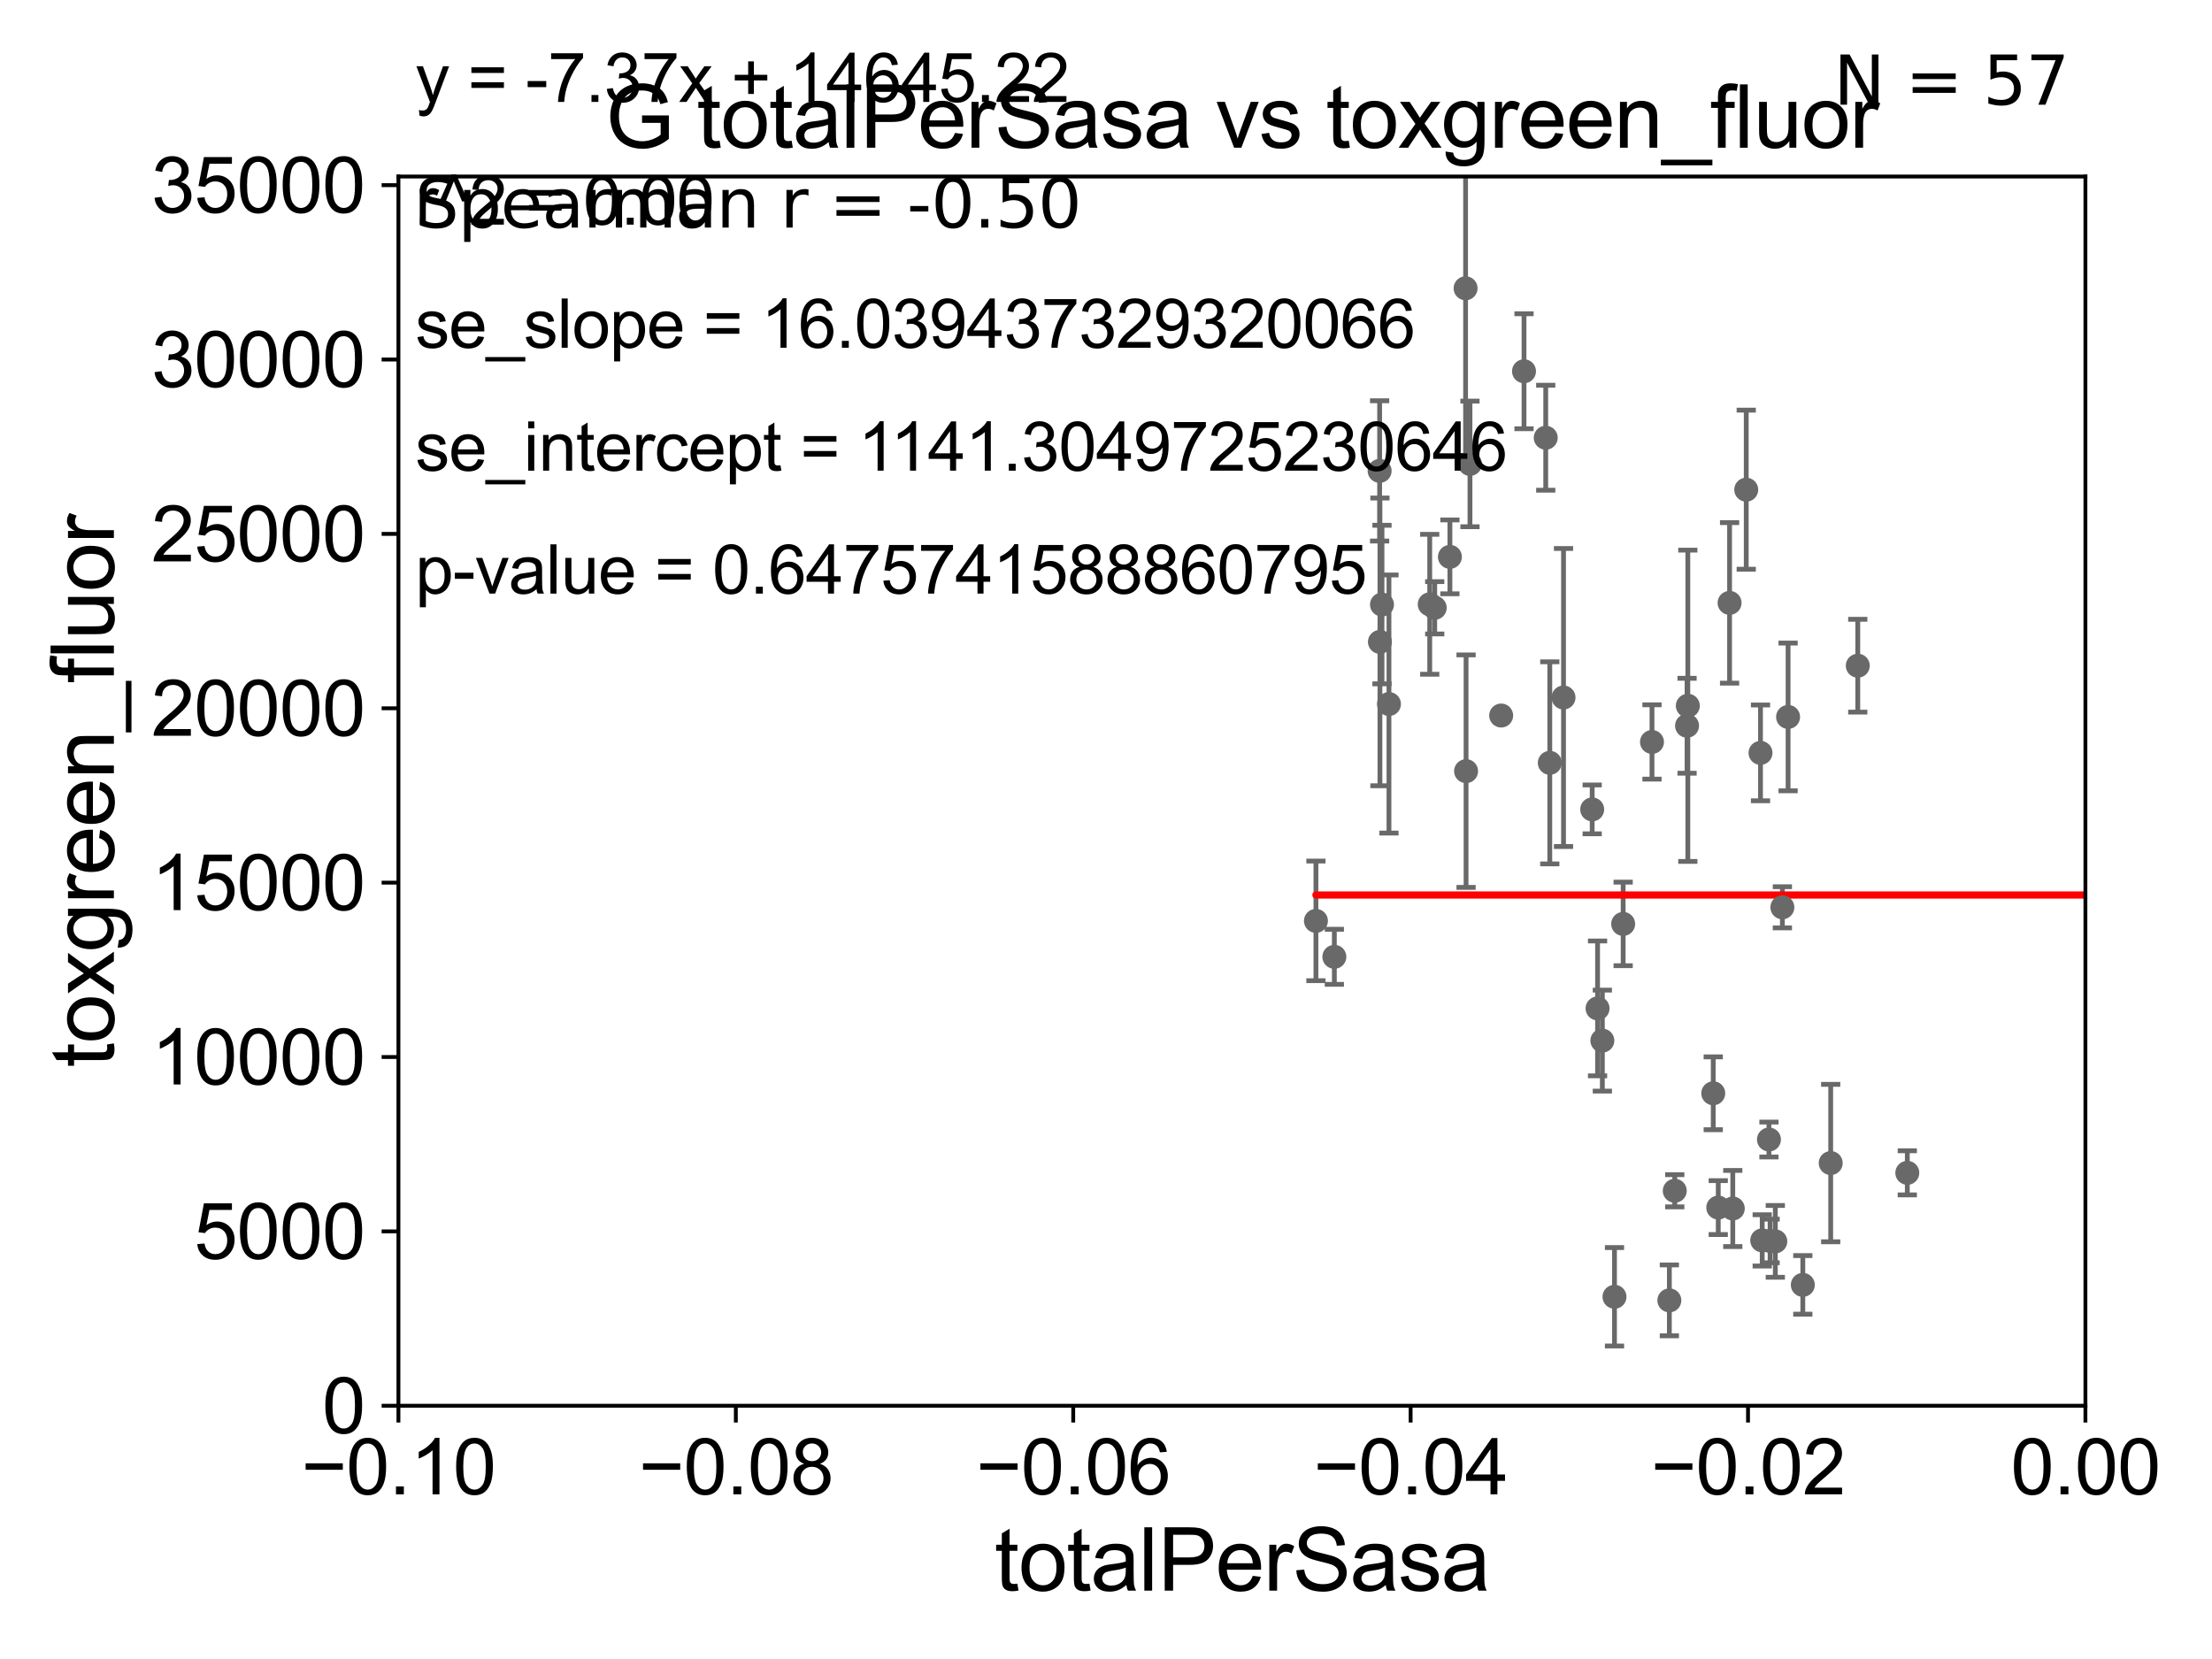 <?xml version="1.0" encoding="utf-8" standalone="no"?>
<!DOCTYPE svg PUBLIC "-//W3C//DTD SVG 1.1//EN"
  "http://www.w3.org/Graphics/SVG/1.1/DTD/svg11.dtd">
<svg xmlns:xlink="http://www.w3.org/1999/xlink" width="460.8pt" height="345.6pt" viewBox="0 0 460.8 345.6" xmlns="http://www.w3.org/2000/svg" version="1.1">
 <defs>
  <style type="text/css">*{stroke-linejoin: round; stroke-linecap: butt}</style>
 </defs>
 <g id="figure_1">
  <g id="patch_1">
   <path d="M 0 345.6 
L 460.8 345.6 
L 460.8 0 
L 0 0 
z
" style="fill: #ffffff"/>
  </g>
  <g id="axes_1">
   <g id="patch_2">
    <path d="M 83 292.84 
L 434.43 292.84 
L 434.43 36.775 
L 83 36.775 
z
" style="fill: #ffffff"/>
   </g>
   <g id="PathCollection_1">
    <defs>
     <path id="m665f7c5771" d="M 0 1.118 
C 0.297 1.118 0.581 1 0.791 0.791 
C 1 0.581 1.118 0.297 1.118 0 
C 1.118 -0.297 1 -0.581 0.791 -0.791 
C 0.581 -1 0.297 -1.118 0 -1.118 
C -0.297 -1.118 -0.581 -1 -0.791 -0.791 
C -1 -0.581 -1.118 -0.297 -1.118 0 
C -1.118 0.297 -1 0.581 -0.791 0.791 
C -0.581 1 -0.297 1.118 0 1.118 
z
" style="stroke: #696969"/>
    </defs>
    <g clip-path="url(#p36eb3399f6)">
     <use xlink:href="#m665f7c5771" x="287.401" y="98.095" style="fill: #696969; stroke: #696969"/>
     <use xlink:href="#m665f7c5771" x="338.133" y="192.471" style="fill: #696969; stroke: #696969"/>
     <use xlink:href="#m665f7c5771" x="363.772" y="102.009" style="fill: #696969; stroke: #696969"/>
     <use xlink:href="#m665f7c5771" x="357.943" y="251.563" style="fill: #696969; stroke: #696969"/>
     <use xlink:href="#m665f7c5771" x="360.303" y="125.59" style="fill: #696969; stroke: #696969"/>
     <use xlink:href="#m665f7c5771" x="348.883" y="248.059" style="fill: #696969; stroke: #696969"/>
     <use xlink:href="#m665f7c5771" x="368.743" y="258.514" style="fill: #696969; stroke: #696969"/>
     <use xlink:href="#m665f7c5771" x="371.301" y="189.009" style="fill: #696969; stroke: #696969"/>
     <use xlink:href="#m665f7c5771" x="367.101" y="258.394" style="fill: #696969; stroke: #696969"/>
     <use xlink:href="#m665f7c5771" x="387.008" y="138.677" style="fill: #696969; stroke: #696969"/>
     <use xlink:href="#m665f7c5771" x="375.559" y="267.665" style="fill: #696969; stroke: #696969"/>
     <use xlink:href="#m665f7c5771" x="381.369" y="242.287" style="fill: #696969; stroke: #696969"/>
     <use xlink:href="#m665f7c5771" x="366.746" y="156.841" style="fill: #696969; stroke: #696969"/>
     <use xlink:href="#m665f7c5771" x="397.326" y="244.324" style="fill: #696969; stroke: #696969"/>
     <use xlink:href="#m665f7c5771" x="442.202" y="264.717" style="fill: #696969; stroke: #696969"/>
     <use xlink:href="#m665f7c5771" x="470.068" y="258.027" style="fill: #696969; stroke: #696969"/>
     <use xlink:href="#m665f7c5771" x="467.265" y="231.33" style="fill: #696969; stroke: #696969"/>
     <use xlink:href="#m665f7c5771" x="480.216" y="250.846" style="fill: #696969; stroke: #696969"/>
     <use xlink:href="#m665f7c5771" x="492.032" y="231.193" style="fill: #696969; stroke: #696969"/>
     <use xlink:href="#m665f7c5771" x="33178.6" y="224.272" style="fill: #696969; stroke: #696969"/>
     <use xlink:href="#m665f7c5771" x="33178.6" y="166.984" style="fill: #696969; stroke: #696969"/>
     <use xlink:href="#m665f7c5771" x="372.491" y="149.352" style="fill: #696969; stroke: #696969"/>
     <use xlink:href="#m665f7c5771" x="33178.6" y="149.298" style="fill: #696969; stroke: #696969"/>
     <use xlink:href="#m665f7c5771" x="33178.6" y="267.844" style="fill: #696969; stroke: #696969"/>
     <use xlink:href="#m665f7c5771" x="347.759" y="270.894" style="fill: #696969; stroke: #696969"/>
     <use xlink:href="#m665f7c5771" x="368.505" y="237.384" style="fill: #696969; stroke: #696969"/>
     <use xlink:href="#m665f7c5771" x="287.893" y="125.939" style="fill: #696969; stroke: #696969"/>
     <use xlink:href="#m665f7c5771" x="287.466" y="133.718" style="fill: #696969; stroke: #696969"/>
     <use xlink:href="#m665f7c5771" x="305.308" y="60.054" style="fill: #696969; stroke: #696969"/>
     <use xlink:href="#m665f7c5771" x="306.223" y="96.642" style="fill: #696969; stroke: #696969"/>
     <use xlink:href="#m665f7c5771" x="274.132" y="191.837" style="fill: #696969; stroke: #696969"/>
     <use xlink:href="#m665f7c5771" x="305.409" y="160.644" style="fill: #696969; stroke: #696969"/>
     <use xlink:href="#m665f7c5771" x="302.042" y="116.005" style="fill: #696969; stroke: #696969"/>
     <use xlink:href="#m665f7c5771" x="297.838" y="125.886" style="fill: #696969; stroke: #696969"/>
     <use xlink:href="#m665f7c5771" x="317.48" y="77.339" style="fill: #696969; stroke: #696969"/>
     <use xlink:href="#m665f7c5771" x="289.346" y="146.662" style="fill: #696969; stroke: #696969"/>
     <use xlink:href="#m665f7c5771" x="277.97" y="199.322" style="fill: #696969; stroke: #696969"/>
     <use xlink:href="#m665f7c5771" x="312.72" y="149.058" style="fill: #696969; stroke: #696969"/>
     <use xlink:href="#m665f7c5771" x="298.879" y="126.613" style="fill: #696969; stroke: #696969"/>
     <use xlink:href="#m665f7c5771" x="322.004" y="91.187" style="fill: #696969; stroke: #696969"/>
     <use xlink:href="#m665f7c5771" x="336.329" y="270.144" style="fill: #696969; stroke: #696969"/>
     <use xlink:href="#m665f7c5771" x="325.711" y="145.302" style="fill: #696969; stroke: #696969"/>
     <use xlink:href="#m665f7c5771" x="331.681" y="168.611" style="fill: #696969; stroke: #696969"/>
     <use xlink:href="#m665f7c5771" x="351.605" y="147.023" style="fill: #696969; stroke: #696969"/>
     <use xlink:href="#m665f7c5771" x="344.138" y="154.566" style="fill: #696969; stroke: #696969"/>
     <use xlink:href="#m665f7c5771" x="322.849" y="158.912" style="fill: #696969; stroke: #696969"/>
     <use xlink:href="#m665f7c5771" x="351.445" y="151.189" style="fill: #696969; stroke: #696969"/>
     <use xlink:href="#m665f7c5771" x="356.9" y="227.751" style="fill: #696969; stroke: #696969"/>
     <use xlink:href="#m665f7c5771" x="333.799" y="216.78" style="fill: #696969; stroke: #696969"/>
     <use xlink:href="#m665f7c5771" x="360.971" y="251.754" style="fill: #696969; stroke: #696969"/>
     <use xlink:href="#m665f7c5771" x="332.801" y="210.071" style="fill: #696969; stroke: #696969"/>
     <use xlink:href="#m665f7c5771" x="369.831" y="258.602" style="fill: #696969; stroke: #696969"/>
     <use xlink:href="#m665f7c5771" x="33178.6" y="258.424" style="fill: #696969; stroke: #696969"/>
    </g>
   </g>
   <g id="matplotlib.axis_1">
    <g id="xtick_1">
     <g id="line2d_1">
      <defs>
       <path id="mfaf2848441" d="M 0 0 
L 0 3.5 
" style="stroke: #000000; stroke-width: 0.8"/>
      </defs>
      <g>
       <use xlink:href="#mfaf2848441" x="83" y="292.84" style="stroke: #000000; stroke-width: 0.8"/>
      </g>
     </g>
     <g id="text_1">
      <!-- −0.10 -->
      <g transform="translate(62.759 311.293)scale(0.16 -0.16)">
       <defs>
        <path id="ArialMT-2212" d="M 3381 1997 
L 356 1997 
L 356 2522 
L 3381 2522 
L 3381 1997 
z
" transform="scale(0.016)"/>
        <path id="ArialMT-30" d="M 266 2259 
Q 266 3072 433 3567 
Q 600 4063 929 4331 
Q 1259 4600 1759 4600 
Q 2128 4600 2406 4451 
Q 2684 4303 2865 4023 
Q 3047 3744 3150 3342 
Q 3253 2941 3253 2259 
Q 3253 1453 3087 958 
Q 2922 463 2592 192 
Q 2263 -78 1759 -78 
Q 1097 -78 719 397 
Q 266 969 266 2259 
z
M 844 2259 
Q 844 1131 1108 757 
Q 1372 384 1759 384 
Q 2147 384 2411 759 
Q 2675 1134 2675 2259 
Q 2675 3391 2411 3762 
Q 2147 4134 1753 4134 
Q 1366 4134 1134 3806 
Q 844 3388 844 2259 
z
" transform="scale(0.016)"/>
        <path id="ArialMT-2e" d="M 581 0 
L 581 641 
L 1222 641 
L 1222 0 
L 581 0 
z
" transform="scale(0.016)"/>
        <path id="ArialMT-31" d="M 2384 0 
L 1822 0 
L 1822 3584 
Q 1619 3391 1289 3197 
Q 959 3003 697 2906 
L 697 3450 
Q 1169 3672 1522 3987 
Q 1875 4303 2022 4600 
L 2384 4600 
L 2384 0 
z
" transform="scale(0.016)"/>
       </defs>
       <use xlink:href="#ArialMT-2212"/>
       <use xlink:href="#ArialMT-30" x="58.398"/>
       <use xlink:href="#ArialMT-2e" x="114.014"/>
       <use xlink:href="#ArialMT-31" x="141.797"/>
       <use xlink:href="#ArialMT-30" x="197.412"/>
      </g>
     </g>
    </g>
    <g id="xtick_2">
     <g id="line2d_2">
      <g>
       <use xlink:href="#mfaf2848441" x="153.286" y="292.84" style="stroke: #000000; stroke-width: 0.8"/>
      </g>
     </g>
     <g id="text_2">
      <!-- −0.08 -->
      <g transform="translate(133.045 311.293)scale(0.16 -0.16)">
       <defs>
        <path id="ArialMT-38" d="M 1131 2484 
Q 781 2613 612 2850 
Q 444 3088 444 3419 
Q 444 3919 803 4259 
Q 1163 4600 1759 4600 
Q 2359 4600 2725 4251 
Q 3091 3903 3091 3403 
Q 3091 3084 2923 2848 
Q 2756 2613 2416 2484 
Q 2838 2347 3058 2040 
Q 3278 1734 3278 1309 
Q 3278 722 2862 322 
Q 2447 -78 1769 -78 
Q 1091 -78 675 323 
Q 259 725 259 1325 
Q 259 1772 486 2073 
Q 713 2375 1131 2484 
z
M 1019 3438 
Q 1019 3113 1228 2906 
Q 1438 2700 1772 2700 
Q 2097 2700 2305 2904 
Q 2513 3109 2513 3406 
Q 2513 3716 2298 3927 
Q 2084 4138 1766 4138 
Q 1444 4138 1231 3931 
Q 1019 3725 1019 3438 
z
M 838 1322 
Q 838 1081 952 856 
Q 1066 631 1291 507 
Q 1516 384 1775 384 
Q 2178 384 2440 643 
Q 2703 903 2703 1303 
Q 2703 1709 2433 1975 
Q 2163 2241 1756 2241 
Q 1359 2241 1098 1978 
Q 838 1716 838 1322 
z
" transform="scale(0.016)"/>
       </defs>
       <use xlink:href="#ArialMT-2212"/>
       <use xlink:href="#ArialMT-30" x="58.398"/>
       <use xlink:href="#ArialMT-2e" x="114.014"/>
       <use xlink:href="#ArialMT-30" x="141.797"/>
       <use xlink:href="#ArialMT-38" x="197.412"/>
      </g>
     </g>
    </g>
    <g id="xtick_3">
     <g id="line2d_3">
      <g>
       <use xlink:href="#mfaf2848441" x="223.572" y="292.84" style="stroke: #000000; stroke-width: 0.8"/>
      </g>
     </g>
     <g id="text_3">
      <!-- −0.06 -->
      <g transform="translate(203.331 311.293)scale(0.16 -0.16)">
       <defs>
        <path id="ArialMT-36" d="M 3184 3459 
L 2625 3416 
Q 2550 3747 2413 3897 
Q 2184 4138 1850 4138 
Q 1581 4138 1378 3988 
Q 1113 3794 959 3422 
Q 806 3050 800 2363 
Q 1003 2672 1297 2822 
Q 1591 2972 1913 2972 
Q 2475 2972 2870 2558 
Q 3266 2144 3266 1488 
Q 3266 1056 3080 686 
Q 2894 316 2569 119 
Q 2244 -78 1831 -78 
Q 1128 -78 684 439 
Q 241 956 241 2144 
Q 241 3472 731 4075 
Q 1159 4600 1884 4600 
Q 2425 4600 2770 4297 
Q 3116 3994 3184 3459 
z
M 888 1484 
Q 888 1194 1011 928 
Q 1134 663 1356 523 
Q 1578 384 1822 384 
Q 2178 384 2434 671 
Q 2691 959 2691 1453 
Q 2691 1928 2437 2201 
Q 2184 2475 1800 2475 
Q 1419 2475 1153 2201 
Q 888 1928 888 1484 
z
" transform="scale(0.016)"/>
       </defs>
       <use xlink:href="#ArialMT-2212"/>
       <use xlink:href="#ArialMT-30" x="58.398"/>
       <use xlink:href="#ArialMT-2e" x="114.014"/>
       <use xlink:href="#ArialMT-30" x="141.797"/>
       <use xlink:href="#ArialMT-36" x="197.412"/>
      </g>
     </g>
    </g>
    <g id="xtick_4">
     <g id="line2d_4">
      <g>
       <use xlink:href="#mfaf2848441" x="293.858" y="292.84" style="stroke: #000000; stroke-width: 0.8"/>
      </g>
     </g>
     <g id="text_4">
      <!-- −0.04 -->
      <g transform="translate(273.617 311.293)scale(0.16 -0.16)">
       <defs>
        <path id="ArialMT-34" d="M 2069 0 
L 2069 1097 
L 81 1097 
L 81 1613 
L 2172 4581 
L 2631 4581 
L 2631 1613 
L 3250 1613 
L 3250 1097 
L 2631 1097 
L 2631 0 
L 2069 0 
z
M 2069 1613 
L 2069 3678 
L 634 1613 
L 2069 1613 
z
" transform="scale(0.016)"/>
       </defs>
       <use xlink:href="#ArialMT-2212"/>
       <use xlink:href="#ArialMT-30" x="58.398"/>
       <use xlink:href="#ArialMT-2e" x="114.014"/>
       <use xlink:href="#ArialMT-30" x="141.797"/>
       <use xlink:href="#ArialMT-34" x="197.412"/>
      </g>
     </g>
    </g>
    <g id="xtick_5">
     <g id="line2d_5">
      <g>
       <use xlink:href="#mfaf2848441" x="364.144" y="292.84" style="stroke: #000000; stroke-width: 0.8"/>
      </g>
     </g>
     <g id="text_5">
      <!-- −0.02 -->
      <g transform="translate(343.903 311.293)scale(0.16 -0.16)">
       <defs>
        <path id="ArialMT-32" d="M 3222 541 
L 3222 0 
L 194 0 
Q 188 203 259 391 
Q 375 700 629 1000 
Q 884 1300 1366 1694 
Q 2113 2306 2375 2664 
Q 2638 3022 2638 3341 
Q 2638 3675 2398 3904 
Q 2159 4134 1775 4134 
Q 1369 4134 1125 3890 
Q 881 3647 878 3216 
L 300 3275 
Q 359 3922 746 4261 
Q 1134 4600 1788 4600 
Q 2447 4600 2831 4234 
Q 3216 3869 3216 3328 
Q 3216 3053 3103 2787 
Q 2991 2522 2730 2228 
Q 2469 1934 1863 1422 
Q 1356 997 1212 845 
Q 1069 694 975 541 
L 3222 541 
z
" transform="scale(0.016)"/>
       </defs>
       <use xlink:href="#ArialMT-2212"/>
       <use xlink:href="#ArialMT-30" x="58.398"/>
       <use xlink:href="#ArialMT-2e" x="114.014"/>
       <use xlink:href="#ArialMT-30" x="141.797"/>
       <use xlink:href="#ArialMT-32" x="197.412"/>
      </g>
     </g>
    </g>
    <g id="xtick_6">
     <g id="line2d_6">
      <g>
       <use xlink:href="#mfaf2848441" x="434.43" y="292.84" style="stroke: #000000; stroke-width: 0.8"/>
      </g>
     </g>
     <g id="text_6">
      <!-- 0.00 -->
      <g transform="translate(418.861 311.293)scale(0.16 -0.16)">
       <use xlink:href="#ArialMT-30"/>
       <use xlink:href="#ArialMT-2e" x="55.615"/>
       <use xlink:href="#ArialMT-30" x="83.398"/>
       <use xlink:href="#ArialMT-30" x="139.014"/>
      </g>
     </g>
    </g>
    <g id="text_7">
     <!-- totalPerSasa -->
     <g transform="translate(207.187 331.357)scale(0.18 -0.18)">
      <defs>
       <path id="ArialMT-74" d="M 1650 503 
L 1731 6 
Q 1494 -44 1306 -44 
Q 1000 -44 831 53 
Q 663 150 594 308 
Q 525 466 525 972 
L 525 2881 
L 113 2881 
L 113 3319 
L 525 3319 
L 525 4141 
L 1084 4478 
L 1084 3319 
L 1650 3319 
L 1650 2881 
L 1084 2881 
L 1084 941 
Q 1084 700 1114 631 
Q 1144 563 1211 522 
Q 1278 481 1403 481 
Q 1497 481 1650 503 
z
" transform="scale(0.016)"/>
       <path id="ArialMT-6f" d="M 213 1659 
Q 213 2581 725 3025 
Q 1153 3394 1769 3394 
Q 2453 3394 2887 2945 
Q 3322 2497 3322 1706 
Q 3322 1066 3130 698 
Q 2938 331 2570 128 
Q 2203 -75 1769 -75 
Q 1072 -75 642 372 
Q 213 819 213 1659 
z
M 791 1659 
Q 791 1022 1069 705 
Q 1347 388 1769 388 
Q 2188 388 2466 706 
Q 2744 1025 2744 1678 
Q 2744 2294 2464 2611 
Q 2184 2928 1769 2928 
Q 1347 2928 1069 2612 
Q 791 2297 791 1659 
z
" transform="scale(0.016)"/>
       <path id="ArialMT-61" d="M 2588 409 
Q 2275 144 1986 34 
Q 1697 -75 1366 -75 
Q 819 -75 525 192 
Q 231 459 231 875 
Q 231 1119 342 1320 
Q 453 1522 633 1644 
Q 813 1766 1038 1828 
Q 1203 1872 1538 1913 
Q 2219 1994 2541 2106 
Q 2544 2222 2544 2253 
Q 2544 2597 2384 2738 
Q 2169 2928 1744 2928 
Q 1347 2928 1158 2789 
Q 969 2650 878 2297 
L 328 2372 
Q 403 2725 575 2942 
Q 747 3159 1072 3276 
Q 1397 3394 1825 3394 
Q 2250 3394 2515 3294 
Q 2781 3194 2906 3042 
Q 3031 2891 3081 2659 
Q 3109 2516 3109 2141 
L 3109 1391 
Q 3109 606 3145 398 
Q 3181 191 3288 0 
L 2700 0 
Q 2613 175 2588 409 
z
M 2541 1666 
Q 2234 1541 1622 1453 
Q 1275 1403 1131 1340 
Q 988 1278 909 1158 
Q 831 1038 831 891 
Q 831 666 1001 516 
Q 1172 366 1500 366 
Q 1825 366 2078 508 
Q 2331 650 2450 897 
Q 2541 1088 2541 1459 
L 2541 1666 
z
" transform="scale(0.016)"/>
       <path id="ArialMT-6c" d="M 409 0 
L 409 4581 
L 972 4581 
L 972 0 
L 409 0 
z
" transform="scale(0.016)"/>
       <path id="ArialMT-50" d="M 494 0 
L 494 4581 
L 2222 4581 
Q 2678 4581 2919 4538 
Q 3256 4481 3484 4323 
Q 3713 4166 3852 3881 
Q 3991 3597 3991 3256 
Q 3991 2672 3619 2267 
Q 3247 1863 2275 1863 
L 1100 1863 
L 1100 0 
L 494 0 
z
M 1100 2403 
L 2284 2403 
Q 2872 2403 3119 2622 
Q 3366 2841 3366 3238 
Q 3366 3525 3220 3729 
Q 3075 3934 2838 4000 
Q 2684 4041 2272 4041 
L 1100 4041 
L 1100 2403 
z
" transform="scale(0.016)"/>
       <path id="ArialMT-65" d="M 2694 1069 
L 3275 997 
Q 3138 488 2766 206 
Q 2394 -75 1816 -75 
Q 1088 -75 661 373 
Q 234 822 234 1631 
Q 234 2469 665 2931 
Q 1097 3394 1784 3394 
Q 2450 3394 2872 2941 
Q 3294 2488 3294 1666 
Q 3294 1616 3291 1516 
L 816 1516 
Q 847 969 1125 678 
Q 1403 388 1819 388 
Q 2128 388 2347 550 
Q 2566 713 2694 1069 
z
M 847 1978 
L 2700 1978 
Q 2663 2397 2488 2606 
Q 2219 2931 1791 2931 
Q 1403 2931 1139 2672 
Q 875 2413 847 1978 
z
" transform="scale(0.016)"/>
       <path id="ArialMT-72" d="M 416 0 
L 416 3319 
L 922 3319 
L 922 2816 
Q 1116 3169 1280 3281 
Q 1444 3394 1641 3394 
Q 1925 3394 2219 3213 
L 2025 2691 
Q 1819 2813 1613 2813 
Q 1428 2813 1281 2702 
Q 1134 2591 1072 2394 
Q 978 2094 978 1738 
L 978 0 
L 416 0 
z
" transform="scale(0.016)"/>
       <path id="ArialMT-53" d="M 288 1472 
L 859 1522 
Q 900 1178 1048 958 
Q 1197 738 1509 602 
Q 1822 466 2213 466 
Q 2559 466 2825 569 
Q 3091 672 3220 851 
Q 3350 1031 3350 1244 
Q 3350 1459 3225 1620 
Q 3100 1781 2813 1891 
Q 2628 1963 1997 2114 
Q 1366 2266 1113 2400 
Q 784 2572 623 2826 
Q 463 3081 463 3397 
Q 463 3744 659 4045 
Q 856 4347 1234 4503 
Q 1613 4659 2075 4659 
Q 2584 4659 2973 4495 
Q 3363 4331 3572 4012 
Q 3781 3694 3797 3291 
L 3216 3247 
Q 3169 3681 2898 3903 
Q 2628 4125 2100 4125 
Q 1550 4125 1298 3923 
Q 1047 3722 1047 3438 
Q 1047 3191 1225 3031 
Q 1400 2872 2139 2705 
Q 2878 2538 3153 2413 
Q 3553 2228 3743 1945 
Q 3934 1663 3934 1294 
Q 3934 928 3725 604 
Q 3516 281 3123 101 
Q 2731 -78 2241 -78 
Q 1619 -78 1198 103 
Q 778 284 539 648 
Q 300 1013 288 1472 
z
" transform="scale(0.016)"/>
       <path id="ArialMT-73" d="M 197 991 
L 753 1078 
Q 800 744 1014 566 
Q 1228 388 1613 388 
Q 2000 388 2187 545 
Q 2375 703 2375 916 
Q 2375 1106 2209 1216 
Q 2094 1291 1634 1406 
Q 1016 1563 777 1677 
Q 538 1791 414 1992 
Q 291 2194 291 2438 
Q 291 2659 392 2848 
Q 494 3038 669 3163 
Q 800 3259 1026 3326 
Q 1253 3394 1513 3394 
Q 1903 3394 2198 3281 
Q 2494 3169 2634 2976 
Q 2775 2784 2828 2463 
L 2278 2388 
Q 2241 2644 2061 2787 
Q 1881 2931 1553 2931 
Q 1166 2931 1000 2803 
Q 834 2675 834 2503 
Q 834 2394 903 2306 
Q 972 2216 1119 2156 
Q 1203 2125 1616 2013 
Q 2213 1853 2448 1751 
Q 2684 1650 2818 1456 
Q 2953 1263 2953 975 
Q 2953 694 2789 445 
Q 2625 197 2315 61 
Q 2006 -75 1616 -75 
Q 969 -75 630 194 
Q 291 463 197 991 
z
" transform="scale(0.016)"/>
      </defs>
      <use xlink:href="#ArialMT-74"/>
      <use xlink:href="#ArialMT-6f" x="27.783"/>
      <use xlink:href="#ArialMT-74" x="83.398"/>
      <use xlink:href="#ArialMT-61" x="111.182"/>
      <use xlink:href="#ArialMT-6c" x="166.797"/>
      <use xlink:href="#ArialMT-50" x="189.014"/>
      <use xlink:href="#ArialMT-65" x="255.713"/>
      <use xlink:href="#ArialMT-72" x="311.328"/>
      <use xlink:href="#ArialMT-53" x="344.629"/>
      <use xlink:href="#ArialMT-61" x="411.328"/>
      <use xlink:href="#ArialMT-73" x="466.943"/>
      <use xlink:href="#ArialMT-61" x="516.943"/>
     </g>
    </g>
   </g>
   <g id="matplotlib.axis_2">
    <g id="ytick_1">
     <g id="line2d_7">
      <defs>
       <path id="mdd25bd8f00" d="M 0 0 
L -3.5 0 
" style="stroke: #000000; stroke-width: 0.8"/>
      </defs>
      <g>
       <use xlink:href="#mdd25bd8f00" x="83" y="292.84" style="stroke: #000000; stroke-width: 0.8"/>
      </g>
     </g>
     <g id="text_8">
      <!-- 0 -->
      <g transform="translate(67.103 298.566)scale(0.16 -0.16)">
       <use xlink:href="#ArialMT-30"/>
      </g>
     </g>
    </g>
    <g id="ytick_2">
     <g id="line2d_8">
      <g>
       <use xlink:href="#mdd25bd8f00" x="83" y="256.516" style="stroke: #000000; stroke-width: 0.8"/>
      </g>
     </g>
     <g id="text_9">
      <!-- 5000 -->
      <g transform="translate(40.41 262.242)scale(0.16 -0.16)">
       <defs>
        <path id="ArialMT-35" d="M 266 1200 
L 856 1250 
Q 922 819 1161 601 
Q 1400 384 1738 384 
Q 2144 384 2425 690 
Q 2706 997 2706 1503 
Q 2706 1984 2436 2262 
Q 2166 2541 1728 2541 
Q 1456 2541 1237 2417 
Q 1019 2294 894 2097 
L 366 2166 
L 809 4519 
L 3088 4519 
L 3088 3981 
L 1259 3981 
L 1013 2750 
Q 1425 3038 1878 3038 
Q 2478 3038 2890 2622 
Q 3303 2206 3303 1553 
Q 3303 931 2941 478 
Q 2500 -78 1738 -78 
Q 1113 -78 717 272 
Q 322 622 266 1200 
z
" transform="scale(0.016)"/>
       </defs>
       <use xlink:href="#ArialMT-35"/>
       <use xlink:href="#ArialMT-30" x="55.615"/>
       <use xlink:href="#ArialMT-30" x="111.23"/>
       <use xlink:href="#ArialMT-30" x="166.846"/>
      </g>
     </g>
    </g>
    <g id="ytick_3">
     <g id="line2d_9">
      <g>
       <use xlink:href="#mdd25bd8f00" x="83" y="220.192" style="stroke: #000000; stroke-width: 0.8"/>
      </g>
     </g>
     <g id="text_10">
      <!-- 10000 -->
      <g transform="translate(31.512 225.918)scale(0.16 -0.16)">
       <use xlink:href="#ArialMT-31"/>
       <use xlink:href="#ArialMT-30" x="55.615"/>
       <use xlink:href="#ArialMT-30" x="111.23"/>
       <use xlink:href="#ArialMT-30" x="166.846"/>
       <use xlink:href="#ArialMT-30" x="222.461"/>
      </g>
     </g>
    </g>
    <g id="ytick_4">
     <g id="line2d_10">
      <g>
       <use xlink:href="#mdd25bd8f00" x="83" y="183.867" style="stroke: #000000; stroke-width: 0.8"/>
      </g>
     </g>
     <g id="text_11">
      <!-- 15000 -->
      <g transform="translate(31.512 189.594)scale(0.16 -0.16)">
       <use xlink:href="#ArialMT-31"/>
       <use xlink:href="#ArialMT-35" x="55.615"/>
       <use xlink:href="#ArialMT-30" x="111.23"/>
       <use xlink:href="#ArialMT-30" x="166.846"/>
       <use xlink:href="#ArialMT-30" x="222.461"/>
      </g>
     </g>
    </g>
    <g id="ytick_5">
     <g id="line2d_11">
      <g>
       <use xlink:href="#mdd25bd8f00" x="83" y="147.543" style="stroke: #000000; stroke-width: 0.8"/>
      </g>
     </g>
     <g id="text_12">
      <!-- 20000 -->
      <g transform="translate(31.512 153.27)scale(0.16 -0.16)">
       <use xlink:href="#ArialMT-32"/>
       <use xlink:href="#ArialMT-30" x="55.615"/>
       <use xlink:href="#ArialMT-30" x="111.23"/>
       <use xlink:href="#ArialMT-30" x="166.846"/>
       <use xlink:href="#ArialMT-30" x="222.461"/>
      </g>
     </g>
    </g>
    <g id="ytick_6">
     <g id="line2d_12">
      <g>
       <use xlink:href="#mdd25bd8f00" x="83" y="111.219" style="stroke: #000000; stroke-width: 0.8"/>
      </g>
     </g>
     <g id="text_13">
      <!-- 25000 -->
      <g transform="translate(31.512 116.945)scale(0.16 -0.16)">
       <use xlink:href="#ArialMT-32"/>
       <use xlink:href="#ArialMT-35" x="55.615"/>
       <use xlink:href="#ArialMT-30" x="111.23"/>
       <use xlink:href="#ArialMT-30" x="166.846"/>
       <use xlink:href="#ArialMT-30" x="222.461"/>
      </g>
     </g>
    </g>
    <g id="ytick_7">
     <g id="line2d_13">
      <g>
       <use xlink:href="#mdd25bd8f00" x="83" y="74.895" style="stroke: #000000; stroke-width: 0.8"/>
      </g>
     </g>
     <g id="text_14">
      <!-- 30000 -->
      <g transform="translate(31.512 80.621)scale(0.16 -0.16)">
       <defs>
        <path id="ArialMT-33" d="M 269 1209 
L 831 1284 
Q 928 806 1161 595 
Q 1394 384 1728 384 
Q 2125 384 2398 659 
Q 2672 934 2672 1341 
Q 2672 1728 2419 1979 
Q 2166 2231 1775 2231 
Q 1616 2231 1378 2169 
L 1441 2663 
Q 1497 2656 1531 2656 
Q 1891 2656 2178 2843 
Q 2466 3031 2466 3422 
Q 2466 3731 2256 3934 
Q 2047 4138 1716 4138 
Q 1388 4138 1169 3931 
Q 950 3725 888 3313 
L 325 3413 
Q 428 3978 793 4289 
Q 1159 4600 1703 4600 
Q 2078 4600 2393 4439 
Q 2709 4278 2876 4000 
Q 3044 3722 3044 3409 
Q 3044 3113 2884 2869 
Q 2725 2625 2413 2481 
Q 2819 2388 3044 2092 
Q 3269 1797 3269 1353 
Q 3269 753 2831 336 
Q 2394 -81 1725 -81 
Q 1122 -81 723 278 
Q 325 638 269 1209 
z
" transform="scale(0.016)"/>
       </defs>
       <use xlink:href="#ArialMT-33"/>
       <use xlink:href="#ArialMT-30" x="55.615"/>
       <use xlink:href="#ArialMT-30" x="111.23"/>
       <use xlink:href="#ArialMT-30" x="166.846"/>
       <use xlink:href="#ArialMT-30" x="222.461"/>
      </g>
     </g>
    </g>
    <g id="ytick_8">
     <g id="line2d_14">
      <g>
       <use xlink:href="#mdd25bd8f00" x="83" y="38.571" style="stroke: #000000; stroke-width: 0.8"/>
      </g>
     </g>
     <g id="text_15">
      <!-- 35000 -->
      <g transform="translate(31.512 44.297)scale(0.16 -0.16)">
       <use xlink:href="#ArialMT-33"/>
       <use xlink:href="#ArialMT-35" x="55.615"/>
       <use xlink:href="#ArialMT-30" x="111.23"/>
       <use xlink:href="#ArialMT-30" x="166.846"/>
       <use xlink:href="#ArialMT-30" x="222.461"/>
      </g>
     </g>
    </g>
    <g id="text_16">
     <!-- toxgreen_fluor -->
     <g transform="translate(23.724 222.34)rotate(-90)scale(0.18 -0.18)">
      <defs>
       <path id="ArialMT-78" d="M 47 0 
L 1259 1725 
L 138 3319 
L 841 3319 
L 1350 2541 
Q 1494 2319 1581 2169 
Q 1719 2375 1834 2534 
L 2394 3319 
L 3066 3319 
L 1919 1756 
L 3153 0 
L 2463 0 
L 1781 1031 
L 1600 1309 
L 728 0 
L 47 0 
z
" transform="scale(0.016)"/>
       <path id="ArialMT-67" d="M 319 -275 
L 866 -356 
Q 900 -609 1056 -725 
Q 1266 -881 1628 -881 
Q 2019 -881 2231 -725 
Q 2444 -569 2519 -288 
Q 2563 -116 2559 434 
Q 2191 0 1641 0 
Q 956 0 581 494 
Q 206 988 206 1678 
Q 206 2153 378 2554 
Q 550 2956 876 3175 
Q 1203 3394 1644 3394 
Q 2231 3394 2613 2919 
L 2613 3319 
L 3131 3319 
L 3131 450 
Q 3131 -325 2973 -648 
Q 2816 -972 2473 -1159 
Q 2131 -1347 1631 -1347 
Q 1038 -1347 672 -1080 
Q 306 -813 319 -275 
z
M 784 1719 
Q 784 1066 1043 766 
Q 1303 466 1694 466 
Q 2081 466 2343 764 
Q 2606 1063 2606 1700 
Q 2606 2309 2336 2618 
Q 2066 2928 1684 2928 
Q 1309 2928 1046 2623 
Q 784 2319 784 1719 
z
" transform="scale(0.016)"/>
       <path id="ArialMT-6e" d="M 422 0 
L 422 3319 
L 928 3319 
L 928 2847 
Q 1294 3394 1984 3394 
Q 2284 3394 2536 3286 
Q 2788 3178 2913 3003 
Q 3038 2828 3088 2588 
Q 3119 2431 3119 2041 
L 3119 0 
L 2556 0 
L 2556 2019 
Q 2556 2363 2490 2533 
Q 2425 2703 2258 2804 
Q 2091 2906 1866 2906 
Q 1506 2906 1245 2678 
Q 984 2450 984 1813 
L 984 0 
L 422 0 
z
" transform="scale(0.016)"/>
       <path id="ArialMT-5f" d="M -97 -1272 
L -97 -866 
L 3631 -866 
L 3631 -1272 
L -97 -1272 
z
" transform="scale(0.016)"/>
       <path id="ArialMT-66" d="M 556 0 
L 556 2881 
L 59 2881 
L 59 3319 
L 556 3319 
L 556 3672 
Q 556 4006 616 4169 
Q 697 4388 901 4523 
Q 1106 4659 1475 4659 
Q 1713 4659 2000 4603 
L 1916 4113 
Q 1741 4144 1584 4144 
Q 1328 4144 1222 4034 
Q 1116 3925 1116 3625 
L 1116 3319 
L 1763 3319 
L 1763 2881 
L 1116 2881 
L 1116 0 
L 556 0 
z
" transform="scale(0.016)"/>
       <path id="ArialMT-75" d="M 2597 0 
L 2597 488 
Q 2209 -75 1544 -75 
Q 1250 -75 995 37 
Q 741 150 617 320 
Q 494 491 444 738 
Q 409 903 409 1263 
L 409 3319 
L 972 3319 
L 972 1478 
Q 972 1038 1006 884 
Q 1059 663 1231 536 
Q 1403 409 1656 409 
Q 1909 409 2131 539 
Q 2353 669 2445 892 
Q 2538 1116 2538 1541 
L 2538 3319 
L 3100 3319 
L 3100 0 
L 2597 0 
z
" transform="scale(0.016)"/>
      </defs>
      <use xlink:href="#ArialMT-74"/>
      <use xlink:href="#ArialMT-6f" x="27.783"/>
      <use xlink:href="#ArialMT-78" x="83.398"/>
      <use xlink:href="#ArialMT-67" x="133.398"/>
      <use xlink:href="#ArialMT-72" x="189.014"/>
      <use xlink:href="#ArialMT-65" x="222.314"/>
      <use xlink:href="#ArialMT-65" x="277.93"/>
      <use xlink:href="#ArialMT-6e" x="333.545"/>
      <use xlink:href="#ArialMT-5f" x="389.16"/>
      <use xlink:href="#ArialMT-66" x="444.775"/>
      <use xlink:href="#ArialMT-6c" x="472.559"/>
      <use xlink:href="#ArialMT-75" x="494.775"/>
      <use xlink:href="#ArialMT-6f" x="550.391"/>
      <use xlink:href="#ArialMT-72" x="606.006"/>
     </g>
    </g>
   </g>
   <g id="LineCollection_1">
    <path d="M 287.401 112.707 
L 287.401 83.483 
" clip-path="url(#p36eb3399f6)" style="fill: none; stroke: #696969"/>
    <path d="M 338.133 201.177 
L 338.133 183.766 
" clip-path="url(#p36eb3399f6)" style="fill: none; stroke: #696969"/>
    <path d="M 363.772 118.578 
L 363.772 85.439 
" clip-path="url(#p36eb3399f6)" style="fill: none; stroke: #696969"/>
    <path d="M 357.943 257.174 
L 357.943 245.952 
" clip-path="url(#p36eb3399f6)" style="fill: none; stroke: #696969"/>
    <path d="M 360.303 142.311 
L 360.303 108.87 
" clip-path="url(#p36eb3399f6)" style="fill: none; stroke: #696969"/>
    <path d="M 348.883 251.414 
L 348.883 244.703 
" clip-path="url(#p36eb3399f6)" style="fill: none; stroke: #696969"/>
    <path d="M 368.743 263.053 
L 368.743 253.975 
" clip-path="url(#p36eb3399f6)" style="fill: none; stroke: #696969"/>
    <path d="M 371.301 193.298 
L 371.301 184.72 
" clip-path="url(#p36eb3399f6)" style="fill: none; stroke: #696969"/>
    <path d="M 367.101 263.737 
L 367.101 253.051 
" clip-path="url(#p36eb3399f6)" style="fill: none; stroke: #696969"/>
    <path d="M 387.008 148.344 
L 387.008 129.01 
" clip-path="url(#p36eb3399f6)" style="fill: none; stroke: #696969"/>
    <path d="M 375.559 273.766 
L 375.559 261.564 
" clip-path="url(#p36eb3399f6)" style="fill: none; stroke: #696969"/>
    <path d="M 381.369 258.685 
L 381.369 225.89 
" clip-path="url(#p36eb3399f6)" style="fill: none; stroke: #696969"/>
    <path d="M 366.746 166.82 
L 366.746 146.861 
" clip-path="url(#p36eb3399f6)" style="fill: none; stroke: #696969"/>
    <path d="M 397.326 248.92 
L 397.326 239.727 
" clip-path="url(#p36eb3399f6)" style="fill: none; stroke: #696969"/>
    <path d="M 442.202 277.093 
L 442.202 252.34 
" clip-path="url(#p36eb3399f6)" style="fill: none; stroke: #696969"/>
    <path clip-path="url(#p36eb3399f6)" style="fill: none; stroke: #696969"/>
    <path clip-path="url(#p36eb3399f6)" style="fill: none; stroke: #696969"/>
    <path clip-path="url(#p36eb3399f6)" style="fill: none; stroke: #696969"/>
    <path clip-path="url(#p36eb3399f6)" style="fill: none; stroke: #696969"/>
    <path clip-path="url(#p36eb3399f6)" style="fill: none; stroke: #696969"/>
    <path clip-path="url(#p36eb3399f6)" style="fill: none; stroke: #696969"/>
    <path clip-path="url(#p36eb3399f6)" style="fill: none; stroke: #696969"/>
    <path clip-path="url(#p36eb3399f6)" style="fill: none; stroke: #696969"/>
    <path clip-path="url(#p36eb3399f6)" style="fill: none; stroke: #696969"/>
    <path clip-path="url(#p36eb3399f6)" style="fill: none; stroke: #696969"/>
    <path clip-path="url(#p36eb3399f6)" style="fill: none; stroke: #696969"/>
    <path d="M 372.491 164.74 
L 372.491 133.965 
" clip-path="url(#p36eb3399f6)" style="fill: none; stroke: #696969"/>
    <path clip-path="url(#p36eb3399f6)" style="fill: none; stroke: #696969"/>
    <path d="M 347.759 278.276 
L 347.759 263.513 
" clip-path="url(#p36eb3399f6)" style="fill: none; stroke: #696969"/>
    <path d="M 368.505 241.022 
L 368.505 233.746 
" clip-path="url(#p36eb3399f6)" style="fill: none; stroke: #696969"/>
    <path d="M 287.893 142.455 
L 287.893 109.423 
" clip-path="url(#p36eb3399f6)" style="fill: none; stroke: #696969"/>
    <path d="M 287.466 163.689 
L 287.466 103.748 
" clip-path="url(#p36eb3399f6)" style="fill: none; stroke: #696969"/>
    <path d="M 305.308 94.883 
L 305.308 25.225 
" clip-path="url(#p36eb3399f6)" style="fill: none; stroke: #696969"/>
    <path d="M 306.223 109.725 
L 306.223 83.558 
" clip-path="url(#p36eb3399f6)" style="fill: none; stroke: #696969"/>
    <path d="M 274.132 204.296 
L 274.132 179.378 
" clip-path="url(#p36eb3399f6)" style="fill: none; stroke: #696969"/>
    <path d="M 305.409 184.862 
L 305.409 136.426 
" clip-path="url(#p36eb3399f6)" style="fill: none; stroke: #696969"/>
    <path d="M 302.042 123.696 
L 302.042 108.315 
" clip-path="url(#p36eb3399f6)" style="fill: none; stroke: #696969"/>
    <path d="M 297.838 140.457 
L 297.838 111.314 
" clip-path="url(#p36eb3399f6)" style="fill: none; stroke: #696969"/>
    <path d="M 317.48 89.318 
L 317.48 65.36 
" clip-path="url(#p36eb3399f6)" style="fill: none; stroke: #696969"/>
    <path d="M 289.346 173.544 
L 289.346 119.78 
" clip-path="url(#p36eb3399f6)" style="fill: none; stroke: #696969"/>
    <path d="M 277.97 205.059 
L 277.97 193.584 
" clip-path="url(#p36eb3399f6)" style="fill: none; stroke: #696969"/>
    <path d="M 312.72 149.554 
L 312.72 148.562 
" clip-path="url(#p36eb3399f6)" style="fill: none; stroke: #696969"/>
    <path d="M 298.879 132.064 
L 298.879 121.162 
" clip-path="url(#p36eb3399f6)" style="fill: none; stroke: #696969"/>
    <path d="M 322.004 102.122 
L 322.004 80.251 
" clip-path="url(#p36eb3399f6)" style="fill: none; stroke: #696969"/>
    <path d="M 336.329 280.396 
L 336.329 259.892 
" clip-path="url(#p36eb3399f6)" style="fill: none; stroke: #696969"/>
    <path d="M 325.711 176.343 
L 325.711 114.261 
" clip-path="url(#p36eb3399f6)" style="fill: none; stroke: #696969"/>
    <path d="M 331.681 173.7 
L 331.681 163.522 
" clip-path="url(#p36eb3399f6)" style="fill: none; stroke: #696969"/>
    <path d="M 351.605 179.444 
L 351.605 114.602 
" clip-path="url(#p36eb3399f6)" style="fill: none; stroke: #696969"/>
    <path d="M 344.138 162.307 
L 344.138 146.825 
" clip-path="url(#p36eb3399f6)" style="fill: none; stroke: #696969"/>
    <path d="M 322.849 179.961 
L 322.849 137.862 
" clip-path="url(#p36eb3399f6)" style="fill: none; stroke: #696969"/>
    <path d="M 351.445 161.08 
L 351.445 141.298 
" clip-path="url(#p36eb3399f6)" style="fill: none; stroke: #696969"/>
    <path d="M 356.9 235.338 
L 356.9 220.165 
" clip-path="url(#p36eb3399f6)" style="fill: none; stroke: #696969"/>
    <path d="M 333.799 227.297 
L 333.799 206.263 
" clip-path="url(#p36eb3399f6)" style="fill: none; stroke: #696969"/>
    <path d="M 360.971 259.681 
L 360.971 243.828 
" clip-path="url(#p36eb3399f6)" style="fill: none; stroke: #696969"/>
    <path d="M 332.801 224.119 
L 332.801 196.023 
" clip-path="url(#p36eb3399f6)" style="fill: none; stroke: #696969"/>
    <path d="M 369.831 266.076 
L 369.831 251.127 
" clip-path="url(#p36eb3399f6)" style="fill: none; stroke: #696969"/>
    <path clip-path="url(#p36eb3399f6)" style="fill: none; stroke: #696969"/>
   </g>
   <g id="line2d_15">
    <defs>
     <path id="mdbab677a7b" d="M 2 0 
L -2 -0 
" style="stroke: #696969"/>
    </defs>
    <g clip-path="url(#p36eb3399f6)">
     <use xlink:href="#mdbab677a7b" x="287.401" y="112.707" style="fill: #696969; stroke: #696969"/>
     <use xlink:href="#mdbab677a7b" x="338.133" y="201.177" style="fill: #696969; stroke: #696969"/>
     <use xlink:href="#mdbab677a7b" x="363.772" y="118.578" style="fill: #696969; stroke: #696969"/>
     <use xlink:href="#mdbab677a7b" x="357.943" y="257.174" style="fill: #696969; stroke: #696969"/>
     <use xlink:href="#mdbab677a7b" x="360.303" y="142.311" style="fill: #696969; stroke: #696969"/>
     <use xlink:href="#mdbab677a7b" x="348.883" y="251.414" style="fill: #696969; stroke: #696969"/>
     <use xlink:href="#mdbab677a7b" x="368.743" y="263.053" style="fill: #696969; stroke: #696969"/>
     <use xlink:href="#mdbab677a7b" x="371.301" y="193.298" style="fill: #696969; stroke: #696969"/>
     <use xlink:href="#mdbab677a7b" x="367.101" y="263.737" style="fill: #696969; stroke: #696969"/>
     <use xlink:href="#mdbab677a7b" x="387.008" y="148.344" style="fill: #696969; stroke: #696969"/>
     <use xlink:href="#mdbab677a7b" x="375.559" y="273.766" style="fill: #696969; stroke: #696969"/>
     <use xlink:href="#mdbab677a7b" x="381.369" y="258.685" style="fill: #696969; stroke: #696969"/>
     <use xlink:href="#mdbab677a7b" x="366.746" y="166.82" style="fill: #696969; stroke: #696969"/>
     <use xlink:href="#mdbab677a7b" x="397.326" y="248.92" style="fill: #696969; stroke: #696969"/>
     <use xlink:href="#mdbab677a7b" x="442.202" y="277.093" style="fill: #696969; stroke: #696969"/>
     <use xlink:href="#mdbab677a7b" x="470.068" y="266.542" style="fill: #696969; stroke: #696969"/>
     <use xlink:href="#mdbab677a7b" x="467.265" y="245.38" style="fill: #696969; stroke: #696969"/>
     <use xlink:href="#mdbab677a7b" x="480.216" y="264.061" style="fill: #696969; stroke: #696969"/>
     <use xlink:href="#mdbab677a7b" x="492.032" y="242.365" style="fill: #696969; stroke: #696969"/>
     <use xlink:href="#mdbab677a7b" x="33178.6" y="234.752" style="fill: #696969; stroke: #696969"/>
     <use xlink:href="#mdbab677a7b" x="33178.6" y="182.247" style="fill: #696969; stroke: #696969"/>
     <use xlink:href="#mdbab677a7b" x="372.491" y="164.74" style="fill: #696969; stroke: #696969"/>
     <use xlink:href="#mdbab677a7b" x="33178.6" y="164.508" style="fill: #696969; stroke: #696969"/>
     <use xlink:href="#mdbab677a7b" x="33178.6" y="275.244" style="fill: #696969; stroke: #696969"/>
     <use xlink:href="#mdbab677a7b" x="347.759" y="278.276" style="fill: #696969; stroke: #696969"/>
     <use xlink:href="#mdbab677a7b" x="368.505" y="241.022" style="fill: #696969; stroke: #696969"/>
     <use xlink:href="#mdbab677a7b" x="287.893" y="142.455" style="fill: #696969; stroke: #696969"/>
     <use xlink:href="#mdbab677a7b" x="287.466" y="163.689" style="fill: #696969; stroke: #696969"/>
     <use xlink:href="#mdbab677a7b" x="305.308" y="94.883" style="fill: #696969; stroke: #696969"/>
     <use xlink:href="#mdbab677a7b" x="306.223" y="109.725" style="fill: #696969; stroke: #696969"/>
     <use xlink:href="#mdbab677a7b" x="274.132" y="204.296" style="fill: #696969; stroke: #696969"/>
     <use xlink:href="#mdbab677a7b" x="305.409" y="184.862" style="fill: #696969; stroke: #696969"/>
     <use xlink:href="#mdbab677a7b" x="302.042" y="123.696" style="fill: #696969; stroke: #696969"/>
     <use xlink:href="#mdbab677a7b" x="297.838" y="140.457" style="fill: #696969; stroke: #696969"/>
     <use xlink:href="#mdbab677a7b" x="317.48" y="89.318" style="fill: #696969; stroke: #696969"/>
     <use xlink:href="#mdbab677a7b" x="289.346" y="173.544" style="fill: #696969; stroke: #696969"/>
     <use xlink:href="#mdbab677a7b" x="277.97" y="205.059" style="fill: #696969; stroke: #696969"/>
     <use xlink:href="#mdbab677a7b" x="312.72" y="149.554" style="fill: #696969; stroke: #696969"/>
     <use xlink:href="#mdbab677a7b" x="298.879" y="132.064" style="fill: #696969; stroke: #696969"/>
     <use xlink:href="#mdbab677a7b" x="322.004" y="102.122" style="fill: #696969; stroke: #696969"/>
     <use xlink:href="#mdbab677a7b" x="336.329" y="280.396" style="fill: #696969; stroke: #696969"/>
     <use xlink:href="#mdbab677a7b" x="325.711" y="176.343" style="fill: #696969; stroke: #696969"/>
     <use xlink:href="#mdbab677a7b" x="331.681" y="173.7" style="fill: #696969; stroke: #696969"/>
     <use xlink:href="#mdbab677a7b" x="351.605" y="179.444" style="fill: #696969; stroke: #696969"/>
     <use xlink:href="#mdbab677a7b" x="344.138" y="162.307" style="fill: #696969; stroke: #696969"/>
     <use xlink:href="#mdbab677a7b" x="322.849" y="179.961" style="fill: #696969; stroke: #696969"/>
     <use xlink:href="#mdbab677a7b" x="351.445" y="161.08" style="fill: #696969; stroke: #696969"/>
     <use xlink:href="#mdbab677a7b" x="356.9" y="235.338" style="fill: #696969; stroke: #696969"/>
     <use xlink:href="#mdbab677a7b" x="333.799" y="227.297" style="fill: #696969; stroke: #696969"/>
     <use xlink:href="#mdbab677a7b" x="360.971" y="259.681" style="fill: #696969; stroke: #696969"/>
     <use xlink:href="#mdbab677a7b" x="332.801" y="224.119" style="fill: #696969; stroke: #696969"/>
     <use xlink:href="#mdbab677a7b" x="369.831" y="266.076" style="fill: #696969; stroke: #696969"/>
     <use xlink:href="#mdbab677a7b" x="33178.6" y="266.084" style="fill: #696969; stroke: #696969"/>
    </g>
   </g>
   <g id="line2d_16">
    <g clip-path="url(#p36eb3399f6)">
     <use xlink:href="#mdbab677a7b" x="287.401" y="83.483" style="fill: #696969; stroke: #696969"/>
     <use xlink:href="#mdbab677a7b" x="338.133" y="183.766" style="fill: #696969; stroke: #696969"/>
     <use xlink:href="#mdbab677a7b" x="363.772" y="85.439" style="fill: #696969; stroke: #696969"/>
     <use xlink:href="#mdbab677a7b" x="357.943" y="245.952" style="fill: #696969; stroke: #696969"/>
     <use xlink:href="#mdbab677a7b" x="360.303" y="108.87" style="fill: #696969; stroke: #696969"/>
     <use xlink:href="#mdbab677a7b" x="348.883" y="244.703" style="fill: #696969; stroke: #696969"/>
     <use xlink:href="#mdbab677a7b" x="368.743" y="253.975" style="fill: #696969; stroke: #696969"/>
     <use xlink:href="#mdbab677a7b" x="371.301" y="184.72" style="fill: #696969; stroke: #696969"/>
     <use xlink:href="#mdbab677a7b" x="367.101" y="253.051" style="fill: #696969; stroke: #696969"/>
     <use xlink:href="#mdbab677a7b" x="387.008" y="129.01" style="fill: #696969; stroke: #696969"/>
     <use xlink:href="#mdbab677a7b" x="375.559" y="261.564" style="fill: #696969; stroke: #696969"/>
     <use xlink:href="#mdbab677a7b" x="381.369" y="225.89" style="fill: #696969; stroke: #696969"/>
     <use xlink:href="#mdbab677a7b" x="366.746" y="146.861" style="fill: #696969; stroke: #696969"/>
     <use xlink:href="#mdbab677a7b" x="397.326" y="239.727" style="fill: #696969; stroke: #696969"/>
     <use xlink:href="#mdbab677a7b" x="442.202" y="252.34" style="fill: #696969; stroke: #696969"/>
     <use xlink:href="#mdbab677a7b" x="470.068" y="249.512" style="fill: #696969; stroke: #696969"/>
     <use xlink:href="#mdbab677a7b" x="467.265" y="217.28" style="fill: #696969; stroke: #696969"/>
     <use xlink:href="#mdbab677a7b" x="480.216" y="237.631" style="fill: #696969; stroke: #696969"/>
     <use xlink:href="#mdbab677a7b" x="492.032" y="220.021" style="fill: #696969; stroke: #696969"/>
     <use xlink:href="#mdbab677a7b" x="33178.6" y="213.792" style="fill: #696969; stroke: #696969"/>
     <use xlink:href="#mdbab677a7b" x="33178.6" y="151.721" style="fill: #696969; stroke: #696969"/>
     <use xlink:href="#mdbab677a7b" x="372.491" y="133.965" style="fill: #696969; stroke: #696969"/>
     <use xlink:href="#mdbab677a7b" x="33178.6" y="134.089" style="fill: #696969; stroke: #696969"/>
     <use xlink:href="#mdbab677a7b" x="33178.6" y="260.443" style="fill: #696969; stroke: #696969"/>
     <use xlink:href="#mdbab677a7b" x="347.759" y="263.513" style="fill: #696969; stroke: #696969"/>
     <use xlink:href="#mdbab677a7b" x="368.505" y="233.746" style="fill: #696969; stroke: #696969"/>
     <use xlink:href="#mdbab677a7b" x="287.893" y="109.423" style="fill: #696969; stroke: #696969"/>
     <use xlink:href="#mdbab677a7b" x="287.466" y="103.748" style="fill: #696969; stroke: #696969"/>
     <use xlink:href="#mdbab677a7b" x="305.308" y="25.225" style="fill: #696969; stroke: #696969"/>
     <use xlink:href="#mdbab677a7b" x="306.223" y="83.558" style="fill: #696969; stroke: #696969"/>
     <use xlink:href="#mdbab677a7b" x="274.132" y="179.378" style="fill: #696969; stroke: #696969"/>
     <use xlink:href="#mdbab677a7b" x="305.409" y="136.426" style="fill: #696969; stroke: #696969"/>
     <use xlink:href="#mdbab677a7b" x="302.042" y="108.315" style="fill: #696969; stroke: #696969"/>
     <use xlink:href="#mdbab677a7b" x="297.838" y="111.314" style="fill: #696969; stroke: #696969"/>
     <use xlink:href="#mdbab677a7b" x="317.48" y="65.36" style="fill: #696969; stroke: #696969"/>
     <use xlink:href="#mdbab677a7b" x="289.346" y="119.78" style="fill: #696969; stroke: #696969"/>
     <use xlink:href="#mdbab677a7b" x="277.97" y="193.584" style="fill: #696969; stroke: #696969"/>
     <use xlink:href="#mdbab677a7b" x="312.72" y="148.562" style="fill: #696969; stroke: #696969"/>
     <use xlink:href="#mdbab677a7b" x="298.879" y="121.162" style="fill: #696969; stroke: #696969"/>
     <use xlink:href="#mdbab677a7b" x="322.004" y="80.251" style="fill: #696969; stroke: #696969"/>
     <use xlink:href="#mdbab677a7b" x="336.329" y="259.892" style="fill: #696969; stroke: #696969"/>
     <use xlink:href="#mdbab677a7b" x="325.711" y="114.261" style="fill: #696969; stroke: #696969"/>
     <use xlink:href="#mdbab677a7b" x="331.681" y="163.522" style="fill: #696969; stroke: #696969"/>
     <use xlink:href="#mdbab677a7b" x="351.605" y="114.602" style="fill: #696969; stroke: #696969"/>
     <use xlink:href="#mdbab677a7b" x="344.138" y="146.825" style="fill: #696969; stroke: #696969"/>
     <use xlink:href="#mdbab677a7b" x="322.849" y="137.862" style="fill: #696969; stroke: #696969"/>
     <use xlink:href="#mdbab677a7b" x="351.445" y="141.298" style="fill: #696969; stroke: #696969"/>
     <use xlink:href="#mdbab677a7b" x="356.9" y="220.165" style="fill: #696969; stroke: #696969"/>
     <use xlink:href="#mdbab677a7b" x="333.799" y="206.263" style="fill: #696969; stroke: #696969"/>
     <use xlink:href="#mdbab677a7b" x="360.971" y="243.828" style="fill: #696969; stroke: #696969"/>
     <use xlink:href="#mdbab677a7b" x="332.801" y="196.023" style="fill: #696969; stroke: #696969"/>
     <use xlink:href="#mdbab677a7b" x="369.831" y="251.127" style="fill: #696969; stroke: #696969"/>
     <use xlink:href="#mdbab677a7b" x="33178.6" y="250.763" style="fill: #696969; stroke: #696969"/>
    </g>
   </g>
   <g id="line2d_17">
    <path d="M 287.401 186.443 
L 338.133 186.443 
L 363.772 186.444 
L 357.943 186.444 
L 360.303 186.444 
L 348.883 186.444 
L 368.743 186.444 
L 371.301 186.444 
L 367.101 186.444 
L 387.008 186.444 
L 375.559 186.444 
L 381.369 186.444 
L 366.746 186.444 
L 397.326 186.444 
L 442.202 186.445 
L 461.8 186.445 
M 461.8 186.445 
L 372.491 186.444 
L 461.8 186.445 
M 461.8 186.445 
L 347.759 186.444 
L 368.505 186.444 
L 287.893 186.443 
L 287.466 186.443 
L 305.308 186.443 
L 306.223 186.443 
L 274.132 186.442 
L 305.409 186.443 
L 302.042 186.443 
L 297.838 186.443 
L 317.48 186.443 
L 289.346 186.443 
L 277.97 186.443 
L 312.72 186.443 
L 298.879 186.443 
L 322.004 186.443 
L 336.329 186.443 
L 325.711 186.443 
L 331.681 186.443 
L 351.605 186.444 
L 344.138 186.444 
L 322.849 186.443 
L 351.445 186.444 
L 356.9 186.444 
L 333.799 186.443 
L 360.971 186.444 
L 332.801 186.443 
L 369.831 186.444 
L 461.8 186.445 
" clip-path="url(#p36eb3399f6)" style="fill: none; stroke: #ff0000; stroke-width: 1.5; stroke-linecap: square"/>
   </g>
   <g id="line2d_18">
    <defs>
     <path id="mca9bd4936c" d="M 0 2 
C 0.53 2 1.039 1.789 1.414 1.414 
C 1.789 1.039 2 0.53 2 0 
C 2 -0.53 1.789 -1.039 1.414 -1.414 
C 1.039 -1.789 0.53 -2 0 -2 
C -0.53 -2 -1.039 -1.789 -1.414 -1.414 
C -1.789 -1.039 -2 -0.53 -2 0 
C -2 0.53 -1.789 1.039 -1.414 1.414 
C -1.039 1.789 -0.53 2 0 2 
z
" style="stroke: #696969"/>
    </defs>
    <g clip-path="url(#p36eb3399f6)">
     <use xlink:href="#mca9bd4936c" x="287.401" y="98.095" style="fill: #696969; stroke: #696969"/>
     <use xlink:href="#mca9bd4936c" x="338.133" y="192.471" style="fill: #696969; stroke: #696969"/>
     <use xlink:href="#mca9bd4936c" x="363.772" y="102.009" style="fill: #696969; stroke: #696969"/>
     <use xlink:href="#mca9bd4936c" x="357.943" y="251.563" style="fill: #696969; stroke: #696969"/>
     <use xlink:href="#mca9bd4936c" x="360.303" y="125.59" style="fill: #696969; stroke: #696969"/>
     <use xlink:href="#mca9bd4936c" x="348.883" y="248.059" style="fill: #696969; stroke: #696969"/>
     <use xlink:href="#mca9bd4936c" x="368.743" y="258.514" style="fill: #696969; stroke: #696969"/>
     <use xlink:href="#mca9bd4936c" x="371.301" y="189.009" style="fill: #696969; stroke: #696969"/>
     <use xlink:href="#mca9bd4936c" x="367.101" y="258.394" style="fill: #696969; stroke: #696969"/>
     <use xlink:href="#mca9bd4936c" x="387.008" y="138.677" style="fill: #696969; stroke: #696969"/>
     <use xlink:href="#mca9bd4936c" x="375.559" y="267.665" style="fill: #696969; stroke: #696969"/>
     <use xlink:href="#mca9bd4936c" x="381.369" y="242.287" style="fill: #696969; stroke: #696969"/>
     <use xlink:href="#mca9bd4936c" x="366.746" y="156.841" style="fill: #696969; stroke: #696969"/>
     <use xlink:href="#mca9bd4936c" x="397.326" y="244.324" style="fill: #696969; stroke: #696969"/>
     <use xlink:href="#mca9bd4936c" x="442.202" y="264.717" style="fill: #696969; stroke: #696969"/>
     <use xlink:href="#mca9bd4936c" x="470.068" y="258.027" style="fill: #696969; stroke: #696969"/>
     <use xlink:href="#mca9bd4936c" x="467.265" y="231.33" style="fill: #696969; stroke: #696969"/>
     <use xlink:href="#mca9bd4936c" x="480.216" y="250.846" style="fill: #696969; stroke: #696969"/>
     <use xlink:href="#mca9bd4936c" x="492.032" y="231.193" style="fill: #696969; stroke: #696969"/>
     <use xlink:href="#mca9bd4936c" x="33178.6" y="224.272" style="fill: #696969; stroke: #696969"/>
     <use xlink:href="#mca9bd4936c" x="33178.6" y="166.984" style="fill: #696969; stroke: #696969"/>
     <use xlink:href="#mca9bd4936c" x="372.491" y="149.352" style="fill: #696969; stroke: #696969"/>
     <use xlink:href="#mca9bd4936c" x="33178.6" y="149.298" style="fill: #696969; stroke: #696969"/>
     <use xlink:href="#mca9bd4936c" x="33178.6" y="267.844" style="fill: #696969; stroke: #696969"/>
     <use xlink:href="#mca9bd4936c" x="347.759" y="270.894" style="fill: #696969; stroke: #696969"/>
     <use xlink:href="#mca9bd4936c" x="368.505" y="237.384" style="fill: #696969; stroke: #696969"/>
     <use xlink:href="#mca9bd4936c" x="287.893" y="125.939" style="fill: #696969; stroke: #696969"/>
     <use xlink:href="#mca9bd4936c" x="287.466" y="133.718" style="fill: #696969; stroke: #696969"/>
     <use xlink:href="#mca9bd4936c" x="305.308" y="60.054" style="fill: #696969; stroke: #696969"/>
     <use xlink:href="#mca9bd4936c" x="306.223" y="96.642" style="fill: #696969; stroke: #696969"/>
     <use xlink:href="#mca9bd4936c" x="274.132" y="191.837" style="fill: #696969; stroke: #696969"/>
     <use xlink:href="#mca9bd4936c" x="305.409" y="160.644" style="fill: #696969; stroke: #696969"/>
     <use xlink:href="#mca9bd4936c" x="302.042" y="116.005" style="fill: #696969; stroke: #696969"/>
     <use xlink:href="#mca9bd4936c" x="297.838" y="125.886" style="fill: #696969; stroke: #696969"/>
     <use xlink:href="#mca9bd4936c" x="317.48" y="77.339" style="fill: #696969; stroke: #696969"/>
     <use xlink:href="#mca9bd4936c" x="289.346" y="146.662" style="fill: #696969; stroke: #696969"/>
     <use xlink:href="#mca9bd4936c" x="277.97" y="199.322" style="fill: #696969; stroke: #696969"/>
     <use xlink:href="#mca9bd4936c" x="312.72" y="149.058" style="fill: #696969; stroke: #696969"/>
     <use xlink:href="#mca9bd4936c" x="298.879" y="126.613" style="fill: #696969; stroke: #696969"/>
     <use xlink:href="#mca9bd4936c" x="322.004" y="91.187" style="fill: #696969; stroke: #696969"/>
     <use xlink:href="#mca9bd4936c" x="336.329" y="270.144" style="fill: #696969; stroke: #696969"/>
     <use xlink:href="#mca9bd4936c" x="325.711" y="145.302" style="fill: #696969; stroke: #696969"/>
     <use xlink:href="#mca9bd4936c" x="331.681" y="168.611" style="fill: #696969; stroke: #696969"/>
     <use xlink:href="#mca9bd4936c" x="351.605" y="147.023" style="fill: #696969; stroke: #696969"/>
     <use xlink:href="#mca9bd4936c" x="344.138" y="154.566" style="fill: #696969; stroke: #696969"/>
     <use xlink:href="#mca9bd4936c" x="322.849" y="158.912" style="fill: #696969; stroke: #696969"/>
     <use xlink:href="#mca9bd4936c" x="351.445" y="151.189" style="fill: #696969; stroke: #696969"/>
     <use xlink:href="#mca9bd4936c" x="356.9" y="227.751" style="fill: #696969; stroke: #696969"/>
     <use xlink:href="#mca9bd4936c" x="333.799" y="216.78" style="fill: #696969; stroke: #696969"/>
     <use xlink:href="#mca9bd4936c" x="360.971" y="251.754" style="fill: #696969; stroke: #696969"/>
     <use xlink:href="#mca9bd4936c" x="332.801" y="210.071" style="fill: #696969; stroke: #696969"/>
     <use xlink:href="#mca9bd4936c" x="369.831" y="258.602" style="fill: #696969; stroke: #696969"/>
     <use xlink:href="#mca9bd4936c" x="33178.6" y="258.424" style="fill: #696969; stroke: #696969"/>
    </g>
   </g>
   <g id="patch_3">
    <path d="M 83 292.84 
L 83 36.775 
" style="fill: none; stroke: #000000; stroke-width: 0.8; stroke-linejoin: miter; stroke-linecap: square"/>
   </g>
   <g id="patch_4">
    <path d="M 434.43 292.84 
L 434.43 36.775 
" style="fill: none; stroke: #000000; stroke-width: 0.8; stroke-linejoin: miter; stroke-linecap: square"/>
   </g>
   <g id="patch_5">
    <path d="M 83 292.84 
L 434.43 292.84 
" style="fill: none; stroke: #000000; stroke-width: 0.8; stroke-linejoin: miter; stroke-linecap: square"/>
   </g>
   <g id="patch_6">
    <path d="M 83 36.775 
L 434.43 36.775 
" style="fill: none; stroke: #000000; stroke-width: 0.8; stroke-linejoin: miter; stroke-linecap: square"/>
   </g>
   <g id="text_17">
    <!-- N = 57 -->
    <g transform="translate(381.997 21.806)scale(0.14 -0.14)">
     <defs>
      <path id="DejaVuSans-4e" d="M 628 4666 
L 1478 4666 
L 3547 763 
L 3547 4666 
L 4159 4666 
L 4159 0 
L 3309 0 
L 1241 3903 
L 1241 0 
L 628 0 
L 628 4666 
z
" transform="scale(0.016)"/>
      <path id="DejaVuSans-20" transform="scale(0.016)"/>
      <path id="DejaVuSans-3d" d="M 678 2906 
L 4684 2906 
L 4684 2381 
L 678 2381 
L 678 2906 
z
M 678 1631 
L 4684 1631 
L 4684 1100 
L 678 1100 
L 678 1631 
z
" transform="scale(0.016)"/>
      <path id="DejaVuSans-35" d="M 691 4666 
L 3169 4666 
L 3169 4134 
L 1269 4134 
L 1269 2991 
Q 1406 3038 1543 3061 
Q 1681 3084 1819 3084 
Q 2600 3084 3056 2656 
Q 3513 2228 3513 1497 
Q 3513 744 3044 326 
Q 2575 -91 1722 -91 
Q 1428 -91 1123 -41 
Q 819 9 494 109 
L 494 744 
Q 775 591 1075 516 
Q 1375 441 1709 441 
Q 2250 441 2565 725 
Q 2881 1009 2881 1497 
Q 2881 1984 2565 2268 
Q 2250 2553 1709 2553 
Q 1456 2553 1204 2497 
Q 953 2441 691 2322 
L 691 4666 
z
" transform="scale(0.016)"/>
      <path id="DejaVuSans-37" d="M 525 4666 
L 3525 4666 
L 3525 4397 
L 1831 0 
L 1172 0 
L 2766 4134 
L 525 4134 
L 525 4666 
z
" transform="scale(0.016)"/>
     </defs>
     <use xlink:href="#DejaVuSans-4e"/>
     <use xlink:href="#DejaVuSans-20" x="74.805"/>
     <use xlink:href="#DejaVuSans-3d" x="106.592"/>
     <use xlink:href="#DejaVuSans-20" x="190.381"/>
     <use xlink:href="#DejaVuSans-35" x="222.168"/>
     <use xlink:href="#DejaVuSans-37" x="285.791"/>
    </g>
   </g>
   <g id="text_18">
    <!-- Spearman r = -0.50 -->
    <g transform="translate(86.514 47.413)scale(0.14 -0.14)">
     <defs>
      <path id="DejaVuSans-53" d="M 3425 4513 
L 3425 3897 
Q 3066 4069 2747 4153 
Q 2428 4238 2131 4238 
Q 1616 4238 1336 4038 
Q 1056 3838 1056 3469 
Q 1056 3159 1242 3001 
Q 1428 2844 1947 2747 
L 2328 2669 
Q 3034 2534 3370 2195 
Q 3706 1856 3706 1288 
Q 3706 609 3251 259 
Q 2797 -91 1919 -91 
Q 1588 -91 1214 -16 
Q 841 59 441 206 
L 441 856 
Q 825 641 1194 531 
Q 1563 422 1919 422 
Q 2459 422 2753 634 
Q 3047 847 3047 1241 
Q 3047 1584 2836 1778 
Q 2625 1972 2144 2069 
L 1759 2144 
Q 1053 2284 737 2584 
Q 422 2884 422 3419 
Q 422 4038 858 4394 
Q 1294 4750 2059 4750 
Q 2388 4750 2728 4690 
Q 3069 4631 3425 4513 
z
" transform="scale(0.016)"/>
      <path id="DejaVuSans-70" d="M 1159 525 
L 1159 -1331 
L 581 -1331 
L 581 3500 
L 1159 3500 
L 1159 2969 
Q 1341 3281 1617 3432 
Q 1894 3584 2278 3584 
Q 2916 3584 3314 3078 
Q 3713 2572 3713 1747 
Q 3713 922 3314 415 
Q 2916 -91 2278 -91 
Q 1894 -91 1617 61 
Q 1341 213 1159 525 
z
M 3116 1747 
Q 3116 2381 2855 2742 
Q 2594 3103 2138 3103 
Q 1681 3103 1420 2742 
Q 1159 2381 1159 1747 
Q 1159 1113 1420 752 
Q 1681 391 2138 391 
Q 2594 391 2855 752 
Q 3116 1113 3116 1747 
z
" transform="scale(0.016)"/>
      <path id="DejaVuSans-65" d="M 3597 1894 
L 3597 1613 
L 953 1613 
Q 991 1019 1311 708 
Q 1631 397 2203 397 
Q 2534 397 2845 478 
Q 3156 559 3463 722 
L 3463 178 
Q 3153 47 2828 -22 
Q 2503 -91 2169 -91 
Q 1331 -91 842 396 
Q 353 884 353 1716 
Q 353 2575 817 3079 
Q 1281 3584 2069 3584 
Q 2775 3584 3186 3129 
Q 3597 2675 3597 1894 
z
M 3022 2063 
Q 3016 2534 2758 2815 
Q 2500 3097 2075 3097 
Q 1594 3097 1305 2825 
Q 1016 2553 972 2059 
L 3022 2063 
z
" transform="scale(0.016)"/>
      <path id="DejaVuSans-61" d="M 2194 1759 
Q 1497 1759 1228 1600 
Q 959 1441 959 1056 
Q 959 750 1161 570 
Q 1363 391 1709 391 
Q 2188 391 2477 730 
Q 2766 1069 2766 1631 
L 2766 1759 
L 2194 1759 
z
M 3341 1997 
L 3341 0 
L 2766 0 
L 2766 531 
Q 2569 213 2275 61 
Q 1981 -91 1556 -91 
Q 1019 -91 701 211 
Q 384 513 384 1019 
Q 384 1609 779 1909 
Q 1175 2209 1959 2209 
L 2766 2209 
L 2766 2266 
Q 2766 2663 2505 2880 
Q 2244 3097 1772 3097 
Q 1472 3097 1187 3025 
Q 903 2953 641 2809 
L 641 3341 
Q 956 3463 1253 3523 
Q 1550 3584 1831 3584 
Q 2591 3584 2966 3190 
Q 3341 2797 3341 1997 
z
" transform="scale(0.016)"/>
      <path id="DejaVuSans-72" d="M 2631 2963 
Q 2534 3019 2420 3045 
Q 2306 3072 2169 3072 
Q 1681 3072 1420 2755 
Q 1159 2438 1159 1844 
L 1159 0 
L 581 0 
L 581 3500 
L 1159 3500 
L 1159 2956 
Q 1341 3275 1631 3429 
Q 1922 3584 2338 3584 
Q 2397 3584 2469 3576 
Q 2541 3569 2628 3553 
L 2631 2963 
z
" transform="scale(0.016)"/>
      <path id="DejaVuSans-6d" d="M 3328 2828 
Q 3544 3216 3844 3400 
Q 4144 3584 4550 3584 
Q 5097 3584 5394 3201 
Q 5691 2819 5691 2113 
L 5691 0 
L 5113 0 
L 5113 2094 
Q 5113 2597 4934 2840 
Q 4756 3084 4391 3084 
Q 3944 3084 3684 2787 
Q 3425 2491 3425 1978 
L 3425 0 
L 2847 0 
L 2847 2094 
Q 2847 2600 2669 2842 
Q 2491 3084 2119 3084 
Q 1678 3084 1418 2786 
Q 1159 2488 1159 1978 
L 1159 0 
L 581 0 
L 581 3500 
L 1159 3500 
L 1159 2956 
Q 1356 3278 1631 3431 
Q 1906 3584 2284 3584 
Q 2666 3584 2933 3390 
Q 3200 3197 3328 2828 
z
" transform="scale(0.016)"/>
      <path id="DejaVuSans-6e" d="M 3513 2113 
L 3513 0 
L 2938 0 
L 2938 2094 
Q 2938 2591 2744 2837 
Q 2550 3084 2163 3084 
Q 1697 3084 1428 2787 
Q 1159 2491 1159 1978 
L 1159 0 
L 581 0 
L 581 3500 
L 1159 3500 
L 1159 2956 
Q 1366 3272 1645 3428 
Q 1925 3584 2291 3584 
Q 2894 3584 3203 3211 
Q 3513 2838 3513 2113 
z
" transform="scale(0.016)"/>
      <path id="DejaVuSans-2d" d="M 313 2009 
L 1997 2009 
L 1997 1497 
L 313 1497 
L 313 2009 
z
" transform="scale(0.016)"/>
      <path id="DejaVuSans-30" d="M 2034 4250 
Q 1547 4250 1301 3770 
Q 1056 3291 1056 2328 
Q 1056 1369 1301 889 
Q 1547 409 2034 409 
Q 2525 409 2770 889 
Q 3016 1369 3016 2328 
Q 3016 3291 2770 3770 
Q 2525 4250 2034 4250 
z
M 2034 4750 
Q 2819 4750 3233 4129 
Q 3647 3509 3647 2328 
Q 3647 1150 3233 529 
Q 2819 -91 2034 -91 
Q 1250 -91 836 529 
Q 422 1150 422 2328 
Q 422 3509 836 4129 
Q 1250 4750 2034 4750 
z
" transform="scale(0.016)"/>
      <path id="DejaVuSans-2e" d="M 684 794 
L 1344 794 
L 1344 0 
L 684 0 
L 684 794 
z
" transform="scale(0.016)"/>
     </defs>
     <use xlink:href="#DejaVuSans-53"/>
     <use xlink:href="#DejaVuSans-70" x="63.477"/>
     <use xlink:href="#DejaVuSans-65" x="126.953"/>
     <use xlink:href="#DejaVuSans-61" x="188.477"/>
     <use xlink:href="#DejaVuSans-72" x="249.756"/>
     <use xlink:href="#DejaVuSans-6d" x="289.119"/>
     <use xlink:href="#DejaVuSans-61" x="386.531"/>
     <use xlink:href="#DejaVuSans-6e" x="447.811"/>
     <use xlink:href="#DejaVuSans-20" x="511.189"/>
     <use xlink:href="#DejaVuSans-72" x="542.977"/>
     <use xlink:href="#DejaVuSans-20" x="584.09"/>
     <use xlink:href="#DejaVuSans-3d" x="615.877"/>
     <use xlink:href="#DejaVuSans-20" x="699.666"/>
     <use xlink:href="#DejaVuSans-2d" x="731.453"/>
     <use xlink:href="#DejaVuSans-30" x="767.537"/>
     <use xlink:href="#DejaVuSans-2e" x="831.16"/>
     <use xlink:href="#DejaVuSans-35" x="862.947"/>
     <use xlink:href="#DejaVuSans-30" x="926.57"/>
    </g>
   </g>
   <g id="text_19">
    <!-- r^2 = 0.00 -->
    <g transform="translate(86.514 46.796)scale(0.14 -0.14)">
     <defs>
      <path id="ArialMT-5e" d="M 747 2156 
L 169 2156 
L 1272 4659 
L 1725 4659 
L 2834 2156 
L 2269 2156 
L 1497 4022 
L 747 2156 
z
" transform="scale(0.016)"/>
      <path id="ArialMT-20" transform="scale(0.016)"/>
      <path id="ArialMT-3d" d="M 3381 2694 
L 356 2694 
L 356 3219 
L 3381 3219 
L 3381 2694 
z
M 3381 1303 
L 356 1303 
L 356 1828 
L 3381 1828 
L 3381 1303 
z
" transform="scale(0.016)"/>
     </defs>
     <use xlink:href="#ArialMT-72"/>
     <use xlink:href="#ArialMT-5e" x="33.301"/>
     <use xlink:href="#ArialMT-32" x="80.225"/>
     <use xlink:href="#ArialMT-20" x="135.84"/>
     <use xlink:href="#ArialMT-3d" x="163.623"/>
     <use xlink:href="#ArialMT-20" x="222.021"/>
     <use xlink:href="#ArialMT-30" x="249.805"/>
     <use xlink:href="#ArialMT-2e" x="305.42"/>
     <use xlink:href="#ArialMT-30" x="333.203"/>
     <use xlink:href="#ArialMT-30" x="388.818"/>
    </g>
   </g>
   <g id="text_20">
    <!-- y = -7.37x + 14645.22 -->
    <g transform="translate(86.514 21.231)scale(0.14 -0.14)">
     <defs>
      <path id="ArialMT-79" d="M 397 -1278 
L 334 -750 
Q 519 -800 656 -800 
Q 844 -800 956 -737 
Q 1069 -675 1141 -563 
Q 1194 -478 1313 -144 
Q 1328 -97 1363 -6 
L 103 3319 
L 709 3319 
L 1400 1397 
Q 1534 1031 1641 628 
Q 1738 1016 1872 1384 
L 2581 3319 
L 3144 3319 
L 1881 -56 
Q 1678 -603 1566 -809 
Q 1416 -1088 1222 -1217 
Q 1028 -1347 759 -1347 
Q 597 -1347 397 -1278 
z
" transform="scale(0.016)"/>
      <path id="ArialMT-2d" d="M 203 1375 
L 203 1941 
L 1931 1941 
L 1931 1375 
L 203 1375 
z
" transform="scale(0.016)"/>
      <path id="ArialMT-37" d="M 303 3981 
L 303 4522 
L 3269 4522 
L 3269 4084 
Q 2831 3619 2401 2847 
Q 1972 2075 1738 1259 
Q 1569 684 1522 0 
L 944 0 
Q 953 541 1156 1306 
Q 1359 2072 1739 2783 
Q 2119 3494 2547 3981 
L 303 3981 
z
" transform="scale(0.016)"/>
      <path id="ArialMT-2b" d="M 1603 741 
L 1603 1997 
L 356 1997 
L 356 2522 
L 1603 2522 
L 1603 3769 
L 2134 3769 
L 2134 2522 
L 3381 2522 
L 3381 1997 
L 2134 1997 
L 2134 741 
L 1603 741 
z
" transform="scale(0.016)"/>
     </defs>
     <use xlink:href="#ArialMT-79"/>
     <use xlink:href="#ArialMT-20" x="50"/>
     <use xlink:href="#ArialMT-3d" x="77.783"/>
     <use xlink:href="#ArialMT-20" x="136.182"/>
     <use xlink:href="#ArialMT-2d" x="163.965"/>
     <use xlink:href="#ArialMT-37" x="197.266"/>
     <use xlink:href="#ArialMT-2e" x="252.881"/>
     <use xlink:href="#ArialMT-33" x="280.664"/>
     <use xlink:href="#ArialMT-37" x="336.279"/>
     <use xlink:href="#ArialMT-78" x="391.895"/>
     <use xlink:href="#ArialMT-20" x="441.895"/>
     <use xlink:href="#ArialMT-2b" x="469.678"/>
     <use xlink:href="#ArialMT-20" x="528.076"/>
     <use xlink:href="#ArialMT-31" x="555.859"/>
     <use xlink:href="#ArialMT-34" x="611.475"/>
     <use xlink:href="#ArialMT-36" x="667.09"/>
     <use xlink:href="#ArialMT-34" x="722.705"/>
     <use xlink:href="#ArialMT-35" x="778.32"/>
     <use xlink:href="#ArialMT-2e" x="833.936"/>
     <use xlink:href="#ArialMT-32" x="861.719"/>
     <use xlink:href="#ArialMT-32" x="917.334"/>
    </g>
   </g>
   <g id="text_21">
    <!-- se_slope = 16.039437329320066 -->
    <g transform="translate(86.514 72.444)scale(0.14 -0.14)">
     <defs>
      <path id="ArialMT-70" d="M 422 -1272 
L 422 3319 
L 934 3319 
L 934 2888 
Q 1116 3141 1344 3267 
Q 1572 3394 1897 3394 
Q 2322 3394 2647 3175 
Q 2972 2956 3137 2557 
Q 3303 2159 3303 1684 
Q 3303 1175 3120 767 
Q 2938 359 2589 142 
Q 2241 -75 1856 -75 
Q 1575 -75 1351 44 
Q 1128 163 984 344 
L 984 -1272 
L 422 -1272 
z
M 931 1641 
Q 931 1000 1190 694 
Q 1450 388 1819 388 
Q 2194 388 2461 705 
Q 2728 1022 2728 1688 
Q 2728 2322 2467 2637 
Q 2206 2953 1844 2953 
Q 1484 2953 1207 2617 
Q 931 2281 931 1641 
z
" transform="scale(0.016)"/>
      <path id="ArialMT-39" d="M 350 1059 
L 891 1109 
Q 959 728 1153 556 
Q 1347 384 1650 384 
Q 1909 384 2104 503 
Q 2300 622 2425 820 
Q 2550 1019 2634 1356 
Q 2719 1694 2719 2044 
Q 2719 2081 2716 2156 
Q 2547 1888 2255 1720 
Q 1963 1553 1622 1553 
Q 1053 1553 659 1965 
Q 266 2378 266 3053 
Q 266 3750 677 4175 
Q 1088 4600 1706 4600 
Q 2153 4600 2523 4359 
Q 2894 4119 3086 3673 
Q 3278 3228 3278 2384 
Q 3278 1506 3087 986 
Q 2897 466 2520 194 
Q 2144 -78 1638 -78 
Q 1100 -78 759 220 
Q 419 519 350 1059 
z
M 2653 3081 
Q 2653 3566 2395 3850 
Q 2138 4134 1775 4134 
Q 1400 4134 1122 3828 
Q 844 3522 844 3034 
Q 844 2597 1108 2323 
Q 1372 2050 1759 2050 
Q 2150 2050 2401 2323 
Q 2653 2597 2653 3081 
z
" transform="scale(0.016)"/>
     </defs>
     <use xlink:href="#ArialMT-73"/>
     <use xlink:href="#ArialMT-65" x="50"/>
     <use xlink:href="#ArialMT-5f" x="105.615"/>
     <use xlink:href="#ArialMT-73" x="161.23"/>
     <use xlink:href="#ArialMT-6c" x="211.23"/>
     <use xlink:href="#ArialMT-6f" x="233.447"/>
     <use xlink:href="#ArialMT-70" x="289.062"/>
     <use xlink:href="#ArialMT-65" x="344.678"/>
     <use xlink:href="#ArialMT-20" x="400.293"/>
     <use xlink:href="#ArialMT-3d" x="428.076"/>
     <use xlink:href="#ArialMT-20" x="486.475"/>
     <use xlink:href="#ArialMT-31" x="514.258"/>
     <use xlink:href="#ArialMT-36" x="569.873"/>
     <use xlink:href="#ArialMT-2e" x="625.488"/>
     <use xlink:href="#ArialMT-30" x="653.271"/>
     <use xlink:href="#ArialMT-33" x="708.887"/>
     <use xlink:href="#ArialMT-39" x="764.502"/>
     <use xlink:href="#ArialMT-34" x="820.117"/>
     <use xlink:href="#ArialMT-33" x="875.732"/>
     <use xlink:href="#ArialMT-37" x="931.348"/>
     <use xlink:href="#ArialMT-33" x="986.963"/>
     <use xlink:href="#ArialMT-32" x="1042.578"/>
     <use xlink:href="#ArialMT-39" x="1098.193"/>
     <use xlink:href="#ArialMT-33" x="1153.809"/>
     <use xlink:href="#ArialMT-32" x="1209.424"/>
     <use xlink:href="#ArialMT-30" x="1265.039"/>
     <use xlink:href="#ArialMT-30" x="1320.654"/>
     <use xlink:href="#ArialMT-36" x="1376.27"/>
     <use xlink:href="#ArialMT-36" x="1431.885"/>
    </g>
   </g>
   <g id="text_22">
    <!-- se_intercept = 1141.3049725230646 -->
    <g transform="translate(86.514 98.05)scale(0.14 -0.14)">
     <defs>
      <path id="ArialMT-69" d="M 425 3934 
L 425 4581 
L 988 4581 
L 988 3934 
L 425 3934 
z
M 425 0 
L 425 3319 
L 988 3319 
L 988 0 
L 425 0 
z
" transform="scale(0.016)"/>
      <path id="ArialMT-63" d="M 2588 1216 
L 3141 1144 
Q 3050 572 2676 248 
Q 2303 -75 1759 -75 
Q 1078 -75 664 370 
Q 250 816 250 1647 
Q 250 2184 428 2587 
Q 606 2991 970 3192 
Q 1334 3394 1763 3394 
Q 2303 3394 2647 3120 
Q 2991 2847 3088 2344 
L 2541 2259 
Q 2463 2594 2264 2762 
Q 2066 2931 1784 2931 
Q 1359 2931 1093 2626 
Q 828 2322 828 1663 
Q 828 994 1084 691 
Q 1341 388 1753 388 
Q 2084 388 2306 591 
Q 2528 794 2588 1216 
z
" transform="scale(0.016)"/>
     </defs>
     <use xlink:href="#ArialMT-73"/>
     <use xlink:href="#ArialMT-65" x="50"/>
     <use xlink:href="#ArialMT-5f" x="105.615"/>
     <use xlink:href="#ArialMT-69" x="161.23"/>
     <use xlink:href="#ArialMT-6e" x="183.447"/>
     <use xlink:href="#ArialMT-74" x="239.062"/>
     <use xlink:href="#ArialMT-65" x="266.846"/>
     <use xlink:href="#ArialMT-72" x="322.461"/>
     <use xlink:href="#ArialMT-63" x="355.762"/>
     <use xlink:href="#ArialMT-65" x="405.762"/>
     <use xlink:href="#ArialMT-70" x="461.377"/>
     <use xlink:href="#ArialMT-74" x="516.992"/>
     <use xlink:href="#ArialMT-20" x="544.775"/>
     <use xlink:href="#ArialMT-3d" x="572.559"/>
     <use xlink:href="#ArialMT-20" x="630.957"/>
     <use xlink:href="#ArialMT-31" x="658.74"/>
     <use xlink:href="#ArialMT-31" x="706.98"/>
     <use xlink:href="#ArialMT-34" x="762.596"/>
     <use xlink:href="#ArialMT-31" x="818.211"/>
     <use xlink:href="#ArialMT-2e" x="873.826"/>
     <use xlink:href="#ArialMT-33" x="901.609"/>
     <use xlink:href="#ArialMT-30" x="957.225"/>
     <use xlink:href="#ArialMT-34" x="1012.84"/>
     <use xlink:href="#ArialMT-39" x="1068.455"/>
     <use xlink:href="#ArialMT-37" x="1124.07"/>
     <use xlink:href="#ArialMT-32" x="1179.686"/>
     <use xlink:href="#ArialMT-35" x="1235.301"/>
     <use xlink:href="#ArialMT-32" x="1290.916"/>
     <use xlink:href="#ArialMT-33" x="1346.531"/>
     <use xlink:href="#ArialMT-30" x="1402.146"/>
     <use xlink:href="#ArialMT-36" x="1457.762"/>
     <use xlink:href="#ArialMT-34" x="1513.377"/>
     <use xlink:href="#ArialMT-36" x="1568.992"/>
    </g>
   </g>
   <g id="text_23">
    <!-- p-value = 0.6475741588860795 -->
    <g transform="translate(86.514 123.657)scale(0.14 -0.14)">
     <defs>
      <path id="ArialMT-76" d="M 1344 0 
L 81 3319 
L 675 3319 
L 1388 1331 
Q 1503 1009 1600 663 
Q 1675 925 1809 1294 
L 2547 3319 
L 3125 3319 
L 1869 0 
L 1344 0 
z
" transform="scale(0.016)"/>
     </defs>
     <use xlink:href="#ArialMT-70"/>
     <use xlink:href="#ArialMT-2d" x="55.615"/>
     <use xlink:href="#ArialMT-76" x="88.916"/>
     <use xlink:href="#ArialMT-61" x="138.916"/>
     <use xlink:href="#ArialMT-6c" x="194.531"/>
     <use xlink:href="#ArialMT-75" x="216.748"/>
     <use xlink:href="#ArialMT-65" x="272.363"/>
     <use xlink:href="#ArialMT-20" x="327.979"/>
     <use xlink:href="#ArialMT-3d" x="355.762"/>
     <use xlink:href="#ArialMT-20" x="414.16"/>
     <use xlink:href="#ArialMT-30" x="441.943"/>
     <use xlink:href="#ArialMT-2e" x="497.559"/>
     <use xlink:href="#ArialMT-36" x="525.342"/>
     <use xlink:href="#ArialMT-34" x="580.957"/>
     <use xlink:href="#ArialMT-37" x="636.572"/>
     <use xlink:href="#ArialMT-35" x="692.188"/>
     <use xlink:href="#ArialMT-37" x="747.803"/>
     <use xlink:href="#ArialMT-34" x="803.418"/>
     <use xlink:href="#ArialMT-31" x="859.033"/>
     <use xlink:href="#ArialMT-35" x="914.648"/>
     <use xlink:href="#ArialMT-38" x="970.264"/>
     <use xlink:href="#ArialMT-38" x="1025.879"/>
     <use xlink:href="#ArialMT-38" x="1081.494"/>
     <use xlink:href="#ArialMT-36" x="1137.109"/>
     <use xlink:href="#ArialMT-30" x="1192.725"/>
     <use xlink:href="#ArialMT-37" x="1248.34"/>
     <use xlink:href="#ArialMT-39" x="1303.955"/>
     <use xlink:href="#ArialMT-35" x="1359.57"/>
    </g>
   </g>
   <g id="text_24">
    <!-- G totalPerSasa vs toxgreen_fluor -->
    <g transform="translate(126.153 30.775)scale(0.18 -0.18)">
     <defs>
      <path id="ArialMT-47" d="M 2638 1797 
L 2638 2334 
L 4578 2338 
L 4578 638 
Q 4131 281 3656 101 
Q 3181 -78 2681 -78 
Q 2006 -78 1454 211 
Q 903 500 622 1047 
Q 341 1594 341 2269 
Q 341 2938 620 3517 
Q 900 4097 1425 4378 
Q 1950 4659 2634 4659 
Q 3131 4659 3532 4498 
Q 3934 4338 4162 4050 
Q 4391 3763 4509 3300 
L 3963 3150 
Q 3859 3500 3706 3700 
Q 3553 3900 3268 4020 
Q 2984 4141 2638 4141 
Q 2222 4141 1919 4014 
Q 1616 3888 1430 3681 
Q 1244 3475 1141 3228 
Q 966 2803 966 2306 
Q 966 1694 1177 1281 
Q 1388 869 1791 669 
Q 2194 469 2647 469 
Q 3041 469 3416 620 
Q 3791 772 3984 944 
L 3984 1797 
L 2638 1797 
z
" transform="scale(0.016)"/>
     </defs>
     <use xlink:href="#ArialMT-47"/>
     <use xlink:href="#ArialMT-20" x="77.783"/>
     <use xlink:href="#ArialMT-74" x="105.566"/>
     <use xlink:href="#ArialMT-6f" x="133.35"/>
     <use xlink:href="#ArialMT-74" x="188.965"/>
     <use xlink:href="#ArialMT-61" x="216.748"/>
     <use xlink:href="#ArialMT-6c" x="272.363"/>
     <use xlink:href="#ArialMT-50" x="294.58"/>
     <use xlink:href="#ArialMT-65" x="361.279"/>
     <use xlink:href="#ArialMT-72" x="416.895"/>
     <use xlink:href="#ArialMT-53" x="450.195"/>
     <use xlink:href="#ArialMT-61" x="516.895"/>
     <use xlink:href="#ArialMT-73" x="572.51"/>
     <use xlink:href="#ArialMT-61" x="622.51"/>
     <use xlink:href="#ArialMT-20" x="678.125"/>
     <use xlink:href="#ArialMT-76" x="705.908"/>
     <use xlink:href="#ArialMT-73" x="755.908"/>
     <use xlink:href="#ArialMT-20" x="805.908"/>
     <use xlink:href="#ArialMT-74" x="833.691"/>
     <use xlink:href="#ArialMT-6f" x="861.475"/>
     <use xlink:href="#ArialMT-78" x="917.09"/>
     <use xlink:href="#ArialMT-67" x="967.09"/>
     <use xlink:href="#ArialMT-72" x="1022.705"/>
     <use xlink:href="#ArialMT-65" x="1056.006"/>
     <use xlink:href="#ArialMT-65" x="1111.621"/>
     <use xlink:href="#ArialMT-6e" x="1167.236"/>
     <use xlink:href="#ArialMT-5f" x="1222.852"/>
     <use xlink:href="#ArialMT-66" x="1278.467"/>
     <use xlink:href="#ArialMT-6c" x="1306.25"/>
     <use xlink:href="#ArialMT-75" x="1328.467"/>
     <use xlink:href="#ArialMT-6f" x="1384.082"/>
     <use xlink:href="#ArialMT-72" x="1439.697"/>
    </g>
   </g>
  </g>
 </g>
 <defs>
  <clipPath id="p36eb3399f6">
   <rect x="83" y="36.775" width="351.43" height="256.065"/>
  </clipPath>
 </defs>
</svg>
